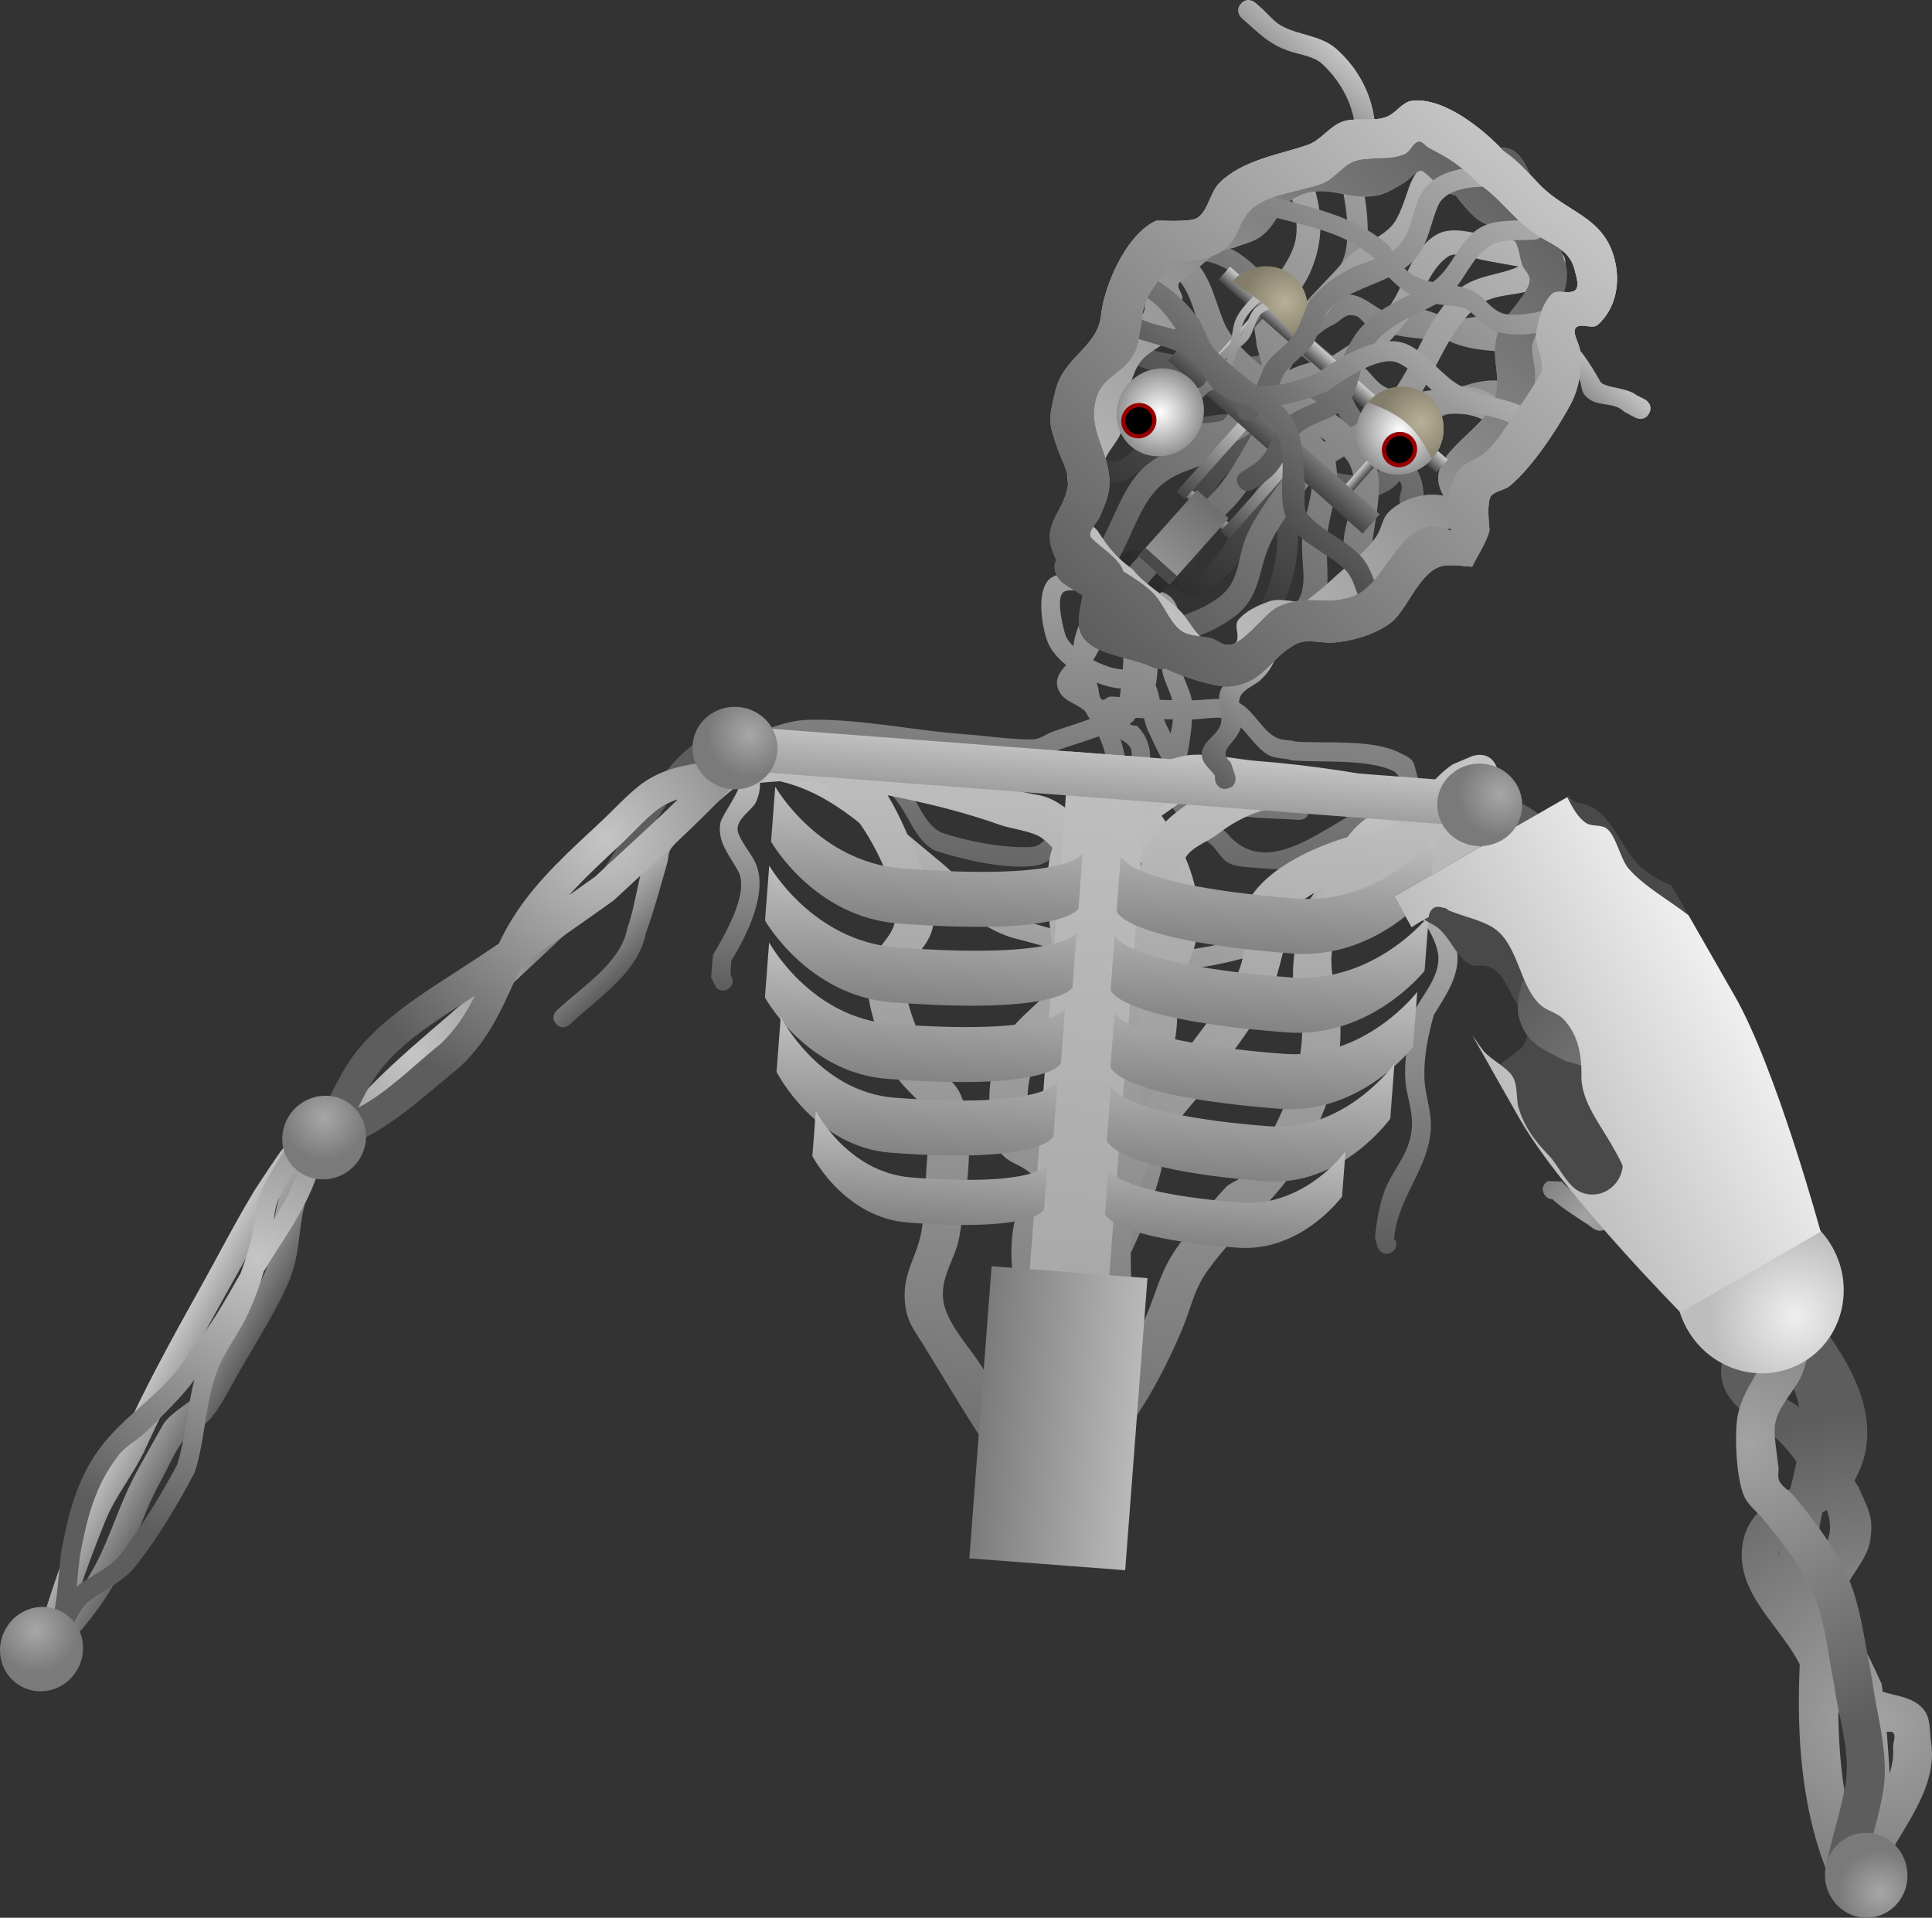 <svg version="1.1" xmlns="http://www.w3.org/2000/svg" xmlns:xlink="http://www.w3.org/1999/xlink" width="469.919" height="466.476" viewBox="0,0,469.919,466.476"><rect x="0" y="0" width="469.919" height="466.476" fill="#333333" stroke="none"/><defs><linearGradient x1="140.826" y1="161.982" x2="134.047" y2="250.866" gradientUnits="userSpaceOnUse" id="color-1"><stop offset="0" stop-color="#a3a3a3"/><stop offset="1" stop-color="#5d5d5d"/></linearGradient><linearGradient x1="137.056" y1="215.746" x2="128.716" y2="325.097" gradientUnits="userSpaceOnUse" id="color-2"><stop offset="0" stop-color="#c5c5c5"/><stop offset="1" stop-color="#5d5d5d"/></linearGradient><linearGradient x1="141.117" y1="210.34" x2="126.906" y2="396.659" gradientUnits="userSpaceOnUse" id="color-3"><stop offset="0" stop-color="#c5c5c5"/><stop offset="1" stop-color="#5d5d5d"/></linearGradient><linearGradient x1="142.212" y1="203.029" x2="125.626" y2="420.493" gradientUnits="userSpaceOnUse" id="color-4"><stop offset="0" stop-color="#c5c5c5"/><stop offset="1" stop-color="#5d5d5d"/></linearGradient><linearGradient x1="137.844" y1="209.499" x2="124.001" y2="390.988" gradientUnits="userSpaceOnUse" id="color-5"><stop offset="0" stop-color="#c0c0c0"/><stop offset="1" stop-color="#9f9f9f"/></linearGradient><linearGradient x1="94.448" y1="220.204" x2="92.098" y2="251.016" gradientUnits="userSpaceOnUse" id="color-6"><stop offset="0" stop-color="#c0c0c0"/><stop offset="1" stop-color="#838383"/></linearGradient><linearGradient x1="92.985" y1="239.389" x2="90.635" y2="270.201" gradientUnits="userSpaceOnUse" id="color-7"><stop offset="0" stop-color="#c0c0c0"/><stop offset="1" stop-color="#838383"/></linearGradient><linearGradient x1="91.566" y1="257.993" x2="89.216" y2="288.805" gradientUnits="userSpaceOnUse" id="color-8"><stop offset="0" stop-color="#c0c0c0"/><stop offset="1" stop-color="#838383"/></linearGradient><linearGradient x1="92.067" y1="275.926" x2="89.717" y2="306.738" gradientUnits="userSpaceOnUse" id="color-9"><stop offset="0" stop-color="#c0c0c0"/><stop offset="1" stop-color="#838383"/></linearGradient><linearGradient x1="95.025" y1="298.391" x2="93.097" y2="323.666" gradientUnits="userSpaceOnUse" id="color-10"><stop offset="0" stop-color="#c0c0c0"/><stop offset="1" stop-color="#838383"/></linearGradient><linearGradient x1="179.292" y1="226.675" x2="176.942" y2="257.488" gradientUnits="userSpaceOnUse" id="color-11"><stop offset="0" stop-color="#c0c0c0"/><stop offset="1" stop-color="#838383"/></linearGradient><linearGradient x1="177.829" y1="245.86" x2="175.478" y2="276.673" gradientUnits="userSpaceOnUse" id="color-12"><stop offset="0" stop-color="#c0c0c0"/><stop offset="1" stop-color="#838383"/></linearGradient><linearGradient x1="176.41" y1="264.464" x2="174.06" y2="295.276" gradientUnits="userSpaceOnUse" id="color-13"><stop offset="0" stop-color="#c0c0c0"/><stop offset="1" stop-color="#838383"/></linearGradient><linearGradient x1="173.195" y1="282.114" x2="170.845" y2="312.926" gradientUnits="userSpaceOnUse" id="color-14"><stop offset="0" stop-color="#c0c0c0"/><stop offset="1" stop-color="#838383"/></linearGradient><linearGradient x1="166.864" y1="303.87" x2="164.936" y2="329.145" gradientUnits="userSpaceOnUse" id="color-15"><stop offset="0" stop-color="#c0c0c0"/><stop offset="1" stop-color="#838383"/></linearGradient><linearGradient x1="137.844" y1="209.499" x2="137.029" y2="220.182" gradientUnits="userSpaceOnUse" id="color-16"><stop offset="0" stop-color="#c0c0c0"/><stop offset="1" stop-color="#9f9f9f"/></linearGradient><linearGradient x1="106.575" y1="369.501" x2="144.485" y2="372.393" gradientUnits="userSpaceOnUse" id="color-17"><stop offset="0" stop-color="#7b7b7b"/><stop offset="1" stop-color="#b9b9b9"/></linearGradient><radialGradient cx="324.193" cy="444.797" r="75.355" gradientUnits="userSpaceOnUse" id="color-18"><stop offset="0" stop-color="#a3a3a3"/><stop offset="1" stop-color="#5d5d5d"/></radialGradient><radialGradient cx="292.982" cy="377.032" r="73.621" gradientUnits="userSpaceOnUse" id="color-19"><stop offset="0" stop-color="#a3a3a3"/><stop offset="1" stop-color="#5d5d5d"/></radialGradient><radialGradient cx="325.368" cy="486.286" r="10.337" gradientUnits="userSpaceOnUse" id="color-20"><stop offset="0" stop-color="#a7a7a7"/><stop offset="1" stop-color="#7a7a7a"/></radialGradient><radialGradient cx="253.859" cy="322.09" r="26.862" gradientUnits="userSpaceOnUse" id="color-21"><stop offset="0" stop-color="#a3a3a3"/><stop offset="1" stop-color="#5d5d5d"/></radialGradient><radialGradient cx="269.385" cy="252.568" r="32.784" gradientUnits="userSpaceOnUse" id="color-22"><stop offset="0" stop-color="#a3a3a3"/><stop offset="1" stop-color="#5d5d5d"/></radialGradient><radialGradient cx="287.597" cy="323.648" r="74.221" gradientUnits="userSpaceOnUse" id="color-23"><stop offset="0" stop-color="#a3a3a3"/><stop offset="1" stop-color="#5d5d5d"/></radialGradient><radialGradient cx="301.556" cy="345.72" r="10.337" gradientUnits="userSpaceOnUse" id="color-24"><stop offset="0" stop-color="#a7a7a7"/><stop offset="1" stop-color="#7a7a7a"/></radialGradient><radialGradient cx="304.636" cy="346.114" r="20.896" gradientUnits="userSpaceOnUse" id="color-25"><stop offset="0" stop-color="#efefef"/><stop offset="1" stop-color="#bdbdbd"/></radialGradient><linearGradient x1="289.592" y1="267.459" x2="237.192" y2="297.206" gradientUnits="userSpaceOnUse" id="color-26"><stop offset="0" stop-color="#efefef"/><stop offset="1" stop-color="#bdbdbd"/></linearGradient><linearGradient x1="-94.694" y1="359.541" x2="-78.396" y2="368.625" gradientUnits="userSpaceOnUse" id="color-27"><stop offset="0" stop-color="#c5c5c5"/><stop offset="1" stop-color="#5d5d5d"/></linearGradient><radialGradient cx="-69.379" cy="332.058" r="71.737" gradientUnits="userSpaceOnUse" id="color-28"><stop offset="0" stop-color="#c5c5c5"/><stop offset="1" stop-color="#5d5d5d"/></radialGradient><radialGradient cx="-123.329" cy="422.517" r="10.337" gradientUnits="userSpaceOnUse" id="color-29"><stop offset="0" stop-color="#a7a7a7"/><stop offset="1" stop-color="#7a7a7a"/></radialGradient><radialGradient cx="-31.785" cy="282.462" r="70.127" gradientUnits="userSpaceOnUse" id="color-30"><stop offset="0" stop-color="#c5c5c5"/><stop offset="1" stop-color="#5d5d5d"/></radialGradient><linearGradient x1="21.008" y1="234.57" x2="34.846" y2="249.363" gradientUnits="userSpaceOnUse" id="color-31"><stop offset="0" stop-color="#c5c5c5"/><stop offset="1" stop-color="#5d5d5d"/></linearGradient><radialGradient cx="15.444" cy="229.987" r="69.676" gradientUnits="userSpaceOnUse" id="color-32"><stop offset="0" stop-color="#c5c5c5"/><stop offset="1" stop-color="#5d5d5d"/></radialGradient><radialGradient cx="-53.116" cy="297.846" r="10.337" gradientUnits="userSpaceOnUse" id="color-33"><stop offset="0" stop-color="#a7a7a7"/><stop offset="1" stop-color="#7a7a7a"/></radialGradient><linearGradient x1="49.942" y1="209.087" x2="45.521" y2="267.055" gradientUnits="userSpaceOnUse" id="color-34"><stop offset="0" stop-color="#c5c5c5"/><stop offset="1" stop-color="#5d5d5d"/></linearGradient><radialGradient cx="233.033" cy="219.173" r="10.337" gradientUnits="userSpaceOnUse" id="color-35"><stop offset="0" stop-color="#a7a7a7"/><stop offset="1" stop-color="#7a7a7a"/></radialGradient><radialGradient cx="50.387" cy="204.619" r="10.337" gradientUnits="userSpaceOnUse" id="color-36"><stop offset="0" stop-color="#a7a7a7"/><stop offset="1" stop-color="#7a7a7a"/></radialGradient><linearGradient x1="184.209" y1="180.889" x2="157.466" y2="211.065" gradientUnits="userSpaceOnUse" id="color-37"><stop offset="0" stop-color="#c5c5c5"/><stop offset="1" stop-color="#5d5d5d"/></linearGradient><linearGradient x1="193.713" y1="38.378" x2="178.032" y2="56.071" gradientUnits="userSpaceOnUse" id="color-38"><stop offset="0" stop-color="#c5c5c5"/><stop offset="1" stop-color="#5d5d5d"/></linearGradient><linearGradient x1="253.24" y1="109.797" x2="241.529" y2="123.011" gradientUnits="userSpaceOnUse" id="color-39"><stop offset="0" stop-color="#c5c5c5"/><stop offset="1" stop-color="#5d5d5d"/></linearGradient><linearGradient x1="219.257" y1="83.61" x2="136.013" y2="177.54" gradientUnits="userSpaceOnUse" id="color-40"><stop offset="0" stop-color="#a3a3a3"/><stop offset="1" stop-color="#1a1a1a"/></linearGradient><linearGradient x1="237.622" y1="64.577" x2="133.06" y2="182.56" gradientUnits="userSpaceOnUse" id="color-41"><stop offset="0" stop-color="#c5c5c5"/><stop offset="1" stop-color="#5d5d5d"/></linearGradient><linearGradient x1="227.925" y1="68.569" x2="136.933" y2="171.241" gradientUnits="userSpaceOnUse" id="color-42"><stop offset="0" stop-color="#b9b9b9"/><stop offset="1" stop-color="#5c5c5c"/></linearGradient><linearGradient x1="139.075" y1="174.476" x2="237.358" y2="63.577" gradientUnits="userSpaceOnUse" id="color-43"><stop offset="0" stop-color="#5d5d5d"/><stop offset="1" stop-color="#a1a1a1"/></linearGradient><linearGradient x1="139.075" y1="174.476" x2="237.358" y2="63.577" gradientUnits="userSpaceOnUse" id="color-44"><stop offset="0" stop-color="#c5c5c5"/><stop offset="1" stop-color="#5d5d5d"/></linearGradient><linearGradient x1="237.622" y1="64.577" x2="133.06" y2="182.56" gradientUnits="userSpaceOnUse" id="color-45"><stop offset="0" stop-color="#c5c5c5"/><stop offset="1" stop-color="#5d5d5d"/></linearGradient><linearGradient x1="168.628" y1="107.232" x2="170.431" y2="108.83" gradientUnits="userSpaceOnUse" id="color-46"><stop offset="0" stop-color="#cdcdcd"/><stop offset="1" stop-color="#444444"/></linearGradient><linearGradient x1="201.786" y1="136.618" x2="203.589" y2="138.216" gradientUnits="userSpaceOnUse" id="color-47"><stop offset="0" stop-color="#cdcdcd"/><stop offset="1" stop-color="#444444"/></linearGradient><linearGradient x1="193.75" y1="114.306" x2="190.945" y2="117.471" gradientUnits="userSpaceOnUse" id="color-48"><stop offset="0" stop-color="#cdcdcd"/><stop offset="1" stop-color="#444444"/></linearGradient><radialGradient cx="208.597" cy="130.72" r="10.422" gradientUnits="userSpaceOnUse" id="color-49"><stop offset="0" stop-color="#ffffff"/><stop offset="1" stop-color="#939393"/></radialGradient><radialGradient cx="213.716" cy="128.716" r="10.422" gradientUnits="userSpaceOnUse" id="color-50"><stop offset="0" stop-color="#b9b097"/><stop offset="1" stop-color="#827c69"/></radialGradient><linearGradient x1="162.409" y1="149.045" x2="160.886" y2="150.763" gradientUnits="userSpaceOnUse" id="color-51"><stop offset="0" stop-color="#a0a0a0"/><stop offset="1" stop-color="#696969"/></linearGradient><linearGradient x1="183.077" y1="136.877" x2="166.024" y2="156.118" gradientUnits="userSpaceOnUse" id="color-52"><stop offset="0" stop-color="#cdcdcd"/><stop offset="1" stop-color="#444444"/></linearGradient><linearGradient x1="172.33" y1="127.236" x2="155.278" y2="146.477" gradientUnits="userSpaceOnUse" id="color-53"><stop offset="0" stop-color="#cdcdcd"/><stop offset="1" stop-color="#444444"/></linearGradient><linearGradient x1="163.087" y1="148.565" x2="148.765" y2="164.726" gradientUnits="userSpaceOnUse" id="color-54"><stop offset="0" stop-color="#6e6e6e"/><stop offset="1" stop-color="#969696"/></linearGradient><linearGradient x1="187.972" y1="123.264" x2="176.92" y2="135.736" gradientUnits="userSpaceOnUse" id="color-55"><stop offset="0" stop-color="#cdcdcd"/><stop offset="1" stop-color="#444444"/></linearGradient><linearGradient x1="179.087" y1="98.245" x2="153.508" y2="127.107" gradientUnits="userSpaceOnUse" id="color-56"><stop offset="0" stop-color="#c5c5c5"/><stop offset="1" stop-color="#5d5d5d"/></linearGradient><linearGradient x1="178.258" y1="98.235" x2="153.576" y2="126.086" gradientUnits="userSpaceOnUse" id="color-57"><stop offset="0" stop-color="#c5c5c5"/><stop offset="1" stop-color="#5d5d5d"/></linearGradient><radialGradient cx="150.299" cy="126.272" r="10.422" gradientUnits="userSpaceOnUse" id="color-58"><stop offset="0" stop-color="#ffffff"/><stop offset="1" stop-color="#939393"/></radialGradient><radialGradient cx="180.659" cy="99.419" r="10.422" gradientUnits="userSpaceOnUse" id="color-59"><stop offset="0" stop-color="#b9b097"/><stop offset="1" stop-color="#827c69"/></radialGradient><linearGradient x1="231.633" y1="65.048" x2="164.912" y2="140.333" gradientUnits="userSpaceOnUse" id="color-60"><stop offset="0" stop-color="#afafaf"/><stop offset="1" stop-color="#515151"/></linearGradient><linearGradient x1="206.768" y1="95.463" x2="164.935" y2="142.666" gradientUnits="userSpaceOnUse" id="color-61"><stop offset="0" stop-color="#afafaf"/><stop offset="1" stop-color="#4b4b4b"/></linearGradient><linearGradient x1="237.622" y1="64.577" x2="133.06" y2="182.56" gradientUnits="userSpaceOnUse" id="color-62"><stop offset="0" stop-color="#c5c5c5"/><stop offset="1" stop-color="#5d5d5d"/></linearGradient></defs><g transform="translate(131.904,-25.974)"><g data-paper-data="{&quot;isPaintingLayer&quot;:true}" fill-rule="nonzero" stroke-linecap="butt" stroke-linejoin="miter" stroke-miterlimit="10" stroke-dasharray="" stroke-dashoffset="0" style="mix-blend-mode: normal"><g stroke="none"><path d="M144.66,169.141l1.239,0.094c5.618,0.429 8.098,1.067 9.25,7.116c-0.277,3.959 -0.394,8.361 0.268,12.227c0.428,2.498 2.181,5.147 2.53,7.668c0.004,0.026 0.007,0.053 0.011,0.079c0.003,-0 0.006,-0 0.009,-0c3.262,-0.023 7.703,-0.929 10.873,0.318c3.995,1.572 6.101,7.115 9.914,8.854c1.379,0.629 3.026,0.383 4.464,0.861c7.446,0.509 18.592,-0.632 25.237,2.675c1.152,0.574 2.452,1.084 3.24,2.102c0.767,0.99 1.305,6.362 2.992,7.127c2.98,1.351 8.39,-0.763 11.605,-0.538c0,0 2.322,0.177 2.145,2.499c-0.14,1.834 -1.617,2.109 -2.233,2.144c-0.612,1.072 -1.987,1.104 -1.987,1.104c-5.935,0.139 -12.208,0.29 -18.031,1.576c-8.408,1.857 -14.231,10.007 -22.368,12.053c-2.766,0.695 -7.869,0.143 -10.7,-0.073c-2.04,-0.156 -4.868,-0.211 -6.601,-1.403c-1.416,-0.973 -2.284,-2.566 -3.426,-3.849c-3.88,-3.294 -9.36,-7.11 -11.319,-12.035c-1.024,-2.574 -0.955,-5.311 -0.503,-8.102c-1.477,-2.617 -2.74,-5.341 -3.825,-7.653c-0.532,-1.134 -0.845,-2.243 -1.076,-3.291c-0.65,-0.037 -1.301,-0.078 -1.954,-0.122c-0.135,0.1 -0.272,0.198 -0.41,0.295c-0.043,0.114 -0.088,0.226 -0.135,0.338c-0.162,0.39 -1.079,0.582 -0.851,0.938c0.337,0.527 1.365,0.09 1.797,0.542c3.411,3.579 3.519,7.69 2.399,12.29c-1.17,4.804 -3.942,6.058 -5.908,10.086c-2.446,5.013 -2.473,10.256 -2.889,15.704c-0.157,2.064 -0.315,4.129 -0.472,6.193l-0.142,1.858c0,0 -0.177,2.322 -2.499,2.145c-2.322,-0.177 -2.145,-2.499 -2.145,-2.499c0.157,-2.064 0.457,-5.987 0.614,-8.051c0.377,-4.94 0.549,-9.679 2.077,-14.279c-2.372,1.686 -5.258,2.943 -7.448,4.44c-3.456,2.363 -4.278,5.513 -9.005,6.054c-7.05,0.807 -17.266,-1.581 -23.921,-3.764c-6.181,-3.25 -6.899,-12.416 -13.177,-15.338c-1.365,-0.635 -3.041,0.083 -4.512,-0.242c-3.461,-0.763 -4.886,-3.296 -8.104,-4.424c-6.164,-2.162 -13.932,-1.599 -20.39,-2.092c0,0 -0.439,-0.033 -0.92,-0.262c-0.021,0.007 -0.042,0.013 -0.063,0.02c0,0 -2.222,0.698 -2.92,-1.524c-0.698,-2.222 1.524,-2.92 1.524,-2.92c5.694,-1.785 11.785,-4.891 17.839,-5.024c12.636,-0.278 25.505,2.634 37.96,3.507c5.437,0.415 11.042,1.287 16.491,1.269c1.794,-0.006 3.338,-1.317 5.029,-1.916c2.853,-1.012 5.932,-1.932 8.945,-3.045c-0.392,-0.665 -0.792,-1.316 -1.19,-1.949c-1.855,-1.738 -4.892,-2.308 -6.141,-4.522c-1.561,-2.766 -0.117,-4.846 1.553,-6.671c-2.066,-1.676 -3.718,-3.605 -4.495,-5.629c-1.353,-3.525 -2.708,-11.64 0.114,-14.936c1.358,-1.586 4.527,-1.889 6.443,-2.226l1.188,0.021c0,0 2.322,0.177 2.145,2.499c-0.177,2.322 -2.499,2.145 -2.499,2.145l-0.051,-0.074c-1.257,0.206 -2.964,-0.268 -3.749,0.734c-1.457,1.86 0.152,8.276 0.702,10.025c0.306,0.974 1.01,1.951 1.958,2.879c0.336,-2.435 1.002,-4.621 1.94,-6.173c1.67,-0.956 2.952,-1.622 4.18,-2.126c0.433,-0.877 0.874,-1.747 1.336,-2.595c-0.296,-0.248 -0.605,-0.517 -0.929,-0.813l-0.694,-3.27c0,0 -0.391,-2.296 1.905,-2.687c2.296,-0.391 2.687,1.905 2.687,1.905l0.024,0.26c1.549,-1.914 3.384,-3.487 5.706,-4.46l1.286,-0.525c0,0 2.156,-0.88 3.037,1.276c0.88,2.156 -1.276,3.037 -1.276,3.037l-1.286,0.525c-1.218,0.479 -2.101,1.019 -2.774,1.628c0.217,-0.019 0.36,-0.008 0.36,-0.008zM157.031,208.834c-0.139,0.745 -0.359,1.557 -0.581,2.402c1.075,1.697 2.262,3.252 3.581,4.456c6.173,5.634 16.466,4.464 24.295,5.061c0,0 2.322,0.177 2.145,2.499c-0.177,2.322 -2.499,2.145 -2.499,2.145c-9.294,-0.709 -19.817,0.301 -27.159,-6.338c-0.137,-0.124 -0.272,-0.251 -0.407,-0.381c2.002,3.918 6.818,7.094 9.974,9.798c11.114,13.55 27.075,-5.325 38.676,-7.948c1.668,-0.377 3.372,-0.665 5.095,-0.887c-1.11,-2.444 -1.213,-5.391 -3.64,-6.374c-6.811,-2.759 -16.83,-1.732 -24.212,-2.342c-1.73,-0.575 -3.7,-0.358 -5.35,-1.133c-3.766,-1.77 -6.178,-7.465 -9.914,-8.854c-2.377,-0.884 -6.619,0.02 -9.004,0.045c-0.165,2.761 -0.6,5.71 -0.999,7.851zM150.815,189.301c-0.682,-4.017 -0.664,-8.645 -0.32,-12.734c-0.43,-3.333 -1.931,-2.457 -4.951,-2.687l-0.015,-0.001c0.812,0.982 1.559,2.256 2.365,4.195c1.608,3.377 2.334,9.542 1.289,14.644c0.504,1.096 0.787,2.283 1.017,3.488c1.004,0.038 2.007,0.067 3.012,0.087c-0.544,-2.302 -2.009,-4.704 -2.398,-6.992zM151.216,200.905c0.127,0.376 0.273,0.744 0.444,1.099c0.367,0.763 0.753,1.584 1.161,2.438c0.246,-1.17 0.452,-2.335 0.569,-3.485c-0.725,-0.013 -1.45,-0.031 -2.175,-0.053zM135.053,184.692c-0.315,0.636 -0.68,1.247 -1.079,1.837c2.426,1.267 4.971,2.122 6.697,2.24c0.165,0.013 0.342,0.025 0.528,0.037c0.247,-3.678 0.158,-7.394 -0.675,-10.632c-0.351,0.065 -0.683,0.129 -1.004,0.198c-1.453,2.134 -3.261,3.883 -4.468,6.32zM76.977,212.169c2.118,1.351 4.949,0.048 7.129,1.06c6.508,3.021 7.327,12.803 13.138,15.322c6.137,2.08 15.076,3.79 21.624,3.447c3.166,-0.166 4.425,-3.546 6.803,-5.199c2.604,-1.809 7.402,-3.467 9.34,-6.208c3.589,-5.077 2.639,-10.528 0.388,-15.508c-3.305,1.205 -6.679,2.175 -9.591,3.217c-2.151,0.77 -4.213,2.1 -6.496,2.188c-5.537,0.213 -11.422,-0.86 -16.951,-1.282c-12.332,-1.004 -24.989,-3.559 -37.5,-3.494c-2.006,0.01 -4.056,0.434 -6.102,1.047c6.389,0.554 12.302,1.634 18.219,5.41zM142.664,213.981c0.409,-1.869 1.067,-3.873 0.545,-5.713c-0.33,-1.163 -1.518,-1.807 -2.617,-2.513c1.228,3.505 1.791,7.141 1.128,10.74c0.404,-0.736 0.734,-1.553 0.944,-2.514zM140.317,193.414c-1.615,-0.133 -3.523,-0.628 -5.48,-1.398c0.113,0.387 0.223,0.761 0.325,1.117c0.287,0.998 0.12,2.327 0.934,2.972c0.543,0.431 1.276,-0.64 1.968,-0.671c0.793,-0.036 1.585,0.02 2.377,0.1c0.101,-0.682 0.199,-1.378 0.291,-2.085c-0.134,-0.013 -0.273,-0.025 -0.415,-0.035z" fill="url(#color-1)" stroke-width="0.5"/><path d="M44.354,212.257c0.177,-2.322 2.499,-2.145 2.499,-2.145c1.651,0.126 3.922,0.299 5.574,0.425c17.901,1.555 31.167,14.215 44.308,24.999c6.476,5.314 10.454,11.799 19.156,14.139c12.44,3.061 27.173,9.141 40.372,7.431c8.113,-1.051 15.747,-2.942 23.382,-6.056c11.085,-5.484 11.687,-21.905 23.248,-27.488c3.635,-1.756 7.798,-0.565 11.56,-0.656c3.259,-0.079 6.317,-0.766 9.614,-0.524c0,0 2.322,0.177 2.145,2.499c-0.049,0.647 -0.265,1.099 -0.55,1.416c0.411,-0.004 0.817,0.008 1.218,0.036c0,0 2.322,0.177 2.145,2.499c-0.177,2.322 -2.499,2.145 -2.499,2.145c-1.804,-0.152 -2.443,-0.391 -4.185,0.159c-1.125,0.355 -2.263,0.73 -3.283,1.323c-10.227,5.937 2.186,17.447 3.391,24.612c1.002,5.957 -2.716,11.041 -5.63,15.815c-1.328,4.867 -2.409,9.943 -2.277,15.033c0.135,5.193 2.28,9.009 1.375,14.605c-1.476,9.125 -8.069,15.514 -8.739,24.929l0.359,0.229c0,0 0.88,2.156 -1.276,3.037c-2.156,0.88 -3.037,-1.276 -3.037,-1.276l-0.691,-2.343c0.273,-3.391 1.043,-7.758 2.144,-10.962c1.738,-5.058 5.764,-8.839 6.661,-14.471c0.832,-5.226 -1.249,-8.661 -1.454,-13.641c-0.236,-5.734 1.092,-11.527 2.656,-16.981c2.299,-3.897 6.151,-8.4 5.307,-13.25c-0.984,-5.655 -6.182,-10.407 -7.474,-16.056c-1.715,-7.496 4.013,-12.845 10.461,-14.713c-2.089,0.134 -4.128,0.489 -6.275,0.538c-2.981,0.068 -6.787,-1.117 -9.685,0.215c-1.499,0.689 -2.219,2.444 -3.398,3.599c-7.691,7.533 -9.9,18.855 -19.906,23.915c-8.075,3.298 -16.293,5.461 -24.913,6.456c-13.882,1.602 -28.854,-4.345 -41.952,-7.568c-9.433,-2.731 -13.888,-9.278 -20.973,-15.083c-2.029,-1.663 -4.647,-2.538 -6.596,-4.294c-10.185,-9.176 -20.483,-18.717 -35.063,-19.621c-1.651,-0.126 -3.303,-0.252 -4.954,-0.378l-0.619,-0.047c0,0 -2.322,-0.177 -2.145,-2.499z" fill="url(#color-2)" stroke-width="0.5"/><path d="M148.002,241.448c-0.555,-2.378 -1.747,-4.553 -2.927,-6.658c-1.536,-2.741 -3.298,-5.007 -5.065,-7.297c-0.75,0.192 -1.51,0.395 -2.264,0.617c-0.009,0.181 -0.017,0.314 -0.022,0.385c-0.444,6 -1.117,11.678 0.704,17.545c0.972,3.132 3.308,5.684 4.144,8.86c0.675,2.564 1.089,5.254 1.117,7.933c3.774,-6.294 6.345,-12.679 4.312,-21.385zM131.106,213.836c0.316,-4.139 4.24,-3.839 4.24,-3.839c1.913,0.31 4.17,-0.255 5.739,0.93c0.455,0.344 0.872,0.728 1.258,1.143c0.708,-0.293 1.442,-0.594 2.203,-0.932c0,0 3.651,-1.583 5.124,2.252c0.211,0.55 0.317,1.054 0.343,1.514c0.508,-0.364 1.016,-0.73 1.523,-1.095l-0.253,-0.295c0,0 2.037,-3.568 5.407,-1.449c3.369,2.119 1.332,5.686 1.332,5.686l-2.075,2.896c-1.76,1.268 -3.532,2.518 -5.32,3.742c7.05,9.884 12.155,23.381 6.708,35.409c-3.599,7.947 -9.857,14.593 -13.566,22.509c3.273,4.146 6.465,8.384 7.76,13.47c1.007,3.957 -0.652,10.747 -0.983,14.862c-1.889,7.067 -4.738,15.018 -8.425,22.115c0.266,1.015 0.529,2.021 0.788,3.015c1.017,3.906 2.468,8.075 1.625,12.043c-1.63,7.674 -8.338,11.564 -10.135,18.585c-1.48,5.784 0.689,13.134 -1.56,18.726c-0.676,1.682 -2.187,2.841 -3.28,4.261l0.848,-0.768c0,0 -0.075,0.99 -0.612,1.966c0.337,0.714 0.476,1.645 0.191,2.848c-0.957,4.033 -4.776,3.057 -4.776,3.057c-1.922,-0.559 -4.123,-0.492 -5.766,-1.677c-8.2,-5.912 -8.152,-20.435 -6.166,-29.656c1.381,-6.411 4.51,-10.991 6.959,-16.846c0.703,-1.68 0.59,-3.802 1.729,-5.194c1.345,-1.645 3.492,-2.347 5.315,-3.421c1.013,-9.721 1.066,-19.494 2.093,-29.157c-0.409,-5.87 -0.016,-11.687 0.443,-17.708c0.335,-4.222 1.027,-8.632 2.28,-12.809c-0.73,-1.035 -1.396,-2.079 -1.96,-3.142c-4.757,-8.966 -6.239,-19.537 -7.051,-29.667c-0.536,-6.696 -0.691,-14.867 3.896,-20.402c1.583,-1.91 3.648,-3.263 5.914,-4.305c0.249,-1.561 0.653,-3.068 1.369,-4.302c-1.02,-0.224 -3.409,-1.1 -3.16,-4.364zM137.137,297.468c-1.146,4.249 -1.883,8.548 -2.394,12.877c0.163,1.918 0.432,3.844 0.844,5.787c0.285,1.345 0.591,2.708 0.911,4.079c1.525,-3.764 2.802,-7.568 3.788,-11.175c0.225,-3.161 1.837,-8.703 1.037,-11.625c-0.59,-2.153 -1.631,-4.18 -2.905,-6.134c-0.433,2.106 -0.813,4.22 -1.281,6.192zM131.936,345.699c-0.405,2.805 -0.943,5.627 -1.479,8.459c2.699,-3.636 5.035,-7.408 4.209,-11.715c-0.085,-0.444 -0.176,-0.888 -0.272,-1.332c-0.461,0.635 -0.93,1.251 -1.408,1.849c-0.256,0.321 -0.525,0.63 -0.804,0.93c-0.077,0.604 -0.159,1.207 -0.246,1.809zM129.906,256.792c0.921,5.322 1.556,9.346 3.678,13.943c1.036,-1.79 2.029,-3.619 2.141,-5.646c0.369,-6.655 -2.923,-10.397 -4.748,-16.304c-1.614,-5.226 -1.745,-10.293 -1.474,-15.508c-3.692,6.202 -0.635,17.519 0.403,23.516zM118.48,366.568c-1.266,5.965 -2.086,15.17 2.046,19.478l0.621,-2.3c0.303,-0.314 0.572,-0.647 0.809,-0.999c-2.206,-8.42 -1.378,-16.691 -0.021,-25.016c-1.412,2.771 -2.757,5.545 -3.455,8.837z" fill="url(#color-3)" stroke-width="0.5"/><path d="M232.887,217.496c4.548,1.008 3.54,5.556 3.54,5.556c-0.744,2.733 -0.519,5.944 -2.232,8.2c-2.39,3.147 -9.851,5.517 -13.505,7.139c-8.516,3.779 -20.468,5.284 -26.329,13.147c-5.221,7.004 -0.45,16.745 -0.234,24.162c0.316,10.834 -3.509,20.105 -8.175,29.602c-5.923,11.973 -16.508,18.973 -24.12,29.715c-3.494,4.93 -3.985,9.064 -6.235,14.397c-3.432,8.134 -8.252,17.65 -14.303,25.486c-1.414,3.702 -3.338,7.054 -5.495,10.899c-0.493,0.879 -2.94,5.69 -4.893,9.353c0.487,1.203 0.802,2.446 0.866,3.75c-7.239,-0.877 -13.243,-4.661 -19.907,-5.583c-0.404,-1.074 -0.743,-2.303 -1.02,-3.775c-0.334,-1.774 0.758,-3.617 0.456,-5.398c-0.581,-3.431 -3.213,-6.185 -5.086,-9.118c-4.566,-7.151 -8.876,-14.351 -13.328,-21.608c-2.337,-3.809 -4.236,-5.813 -4.678,-10.642c-0.676,-7.389 3.111,-11.154 4.103,-17.849c0.828,-5.589 0.838,-11.55 1.289,-17.194c0.173,-2.164 1.296,-8.84 -0.213,-11.443c-1.759,-3.033 -4.953,-5.033 -6.854,-7.979c-3.559,-7.169 -8.489,-17.814 -7.202,-26c0.905,-5.758 6.296,-8.067 6.598,-13.222c0.435,-7.453 -5.512,-18.832 -10.015,-24.615c-0.68,-0.874 -5.117,-6.736 -7.465,-7.592c-4.615,-1.682 -12.803,-0.742 -17.583,-0.301c0,0 -4.64,0.414 -5.054,-4.226c-0.414,-4.64 4.226,-5.054 4.226,-5.054c0.672,-0.058 1.394,-0.122 2.154,-0.186c0.805,-0.362 1.483,-0.444 1.483,-0.444c7.375,-0.866 13.683,0.246 20.882,1.525c13.946,2.477 26.839,4.986 40.231,9.759c5.44,1.939 6.741,0.501 12.085,4.25c2.237,1.569 4.09,3.447 5.611,5.538c5.988,-8.228 12.725,-15.516 23.443,-17.878c4.927,-1.086 12.84,0.823 17.925,1.211c13.607,1.038 27.936,3.283 41.67,6.357c1.705,-2.006 3.542,-3.942 5.919,-5.531l4.601,-1.959c0,0 4.313,-1.76 6.073,2.552c0.946,2.317 0.139,3.897 -0.811,4.864c0.473,-0.033 0.999,0.005 1.584,0.135zM91.938,236.218c1.927,4.329 3.661,9.117 3.257,13.838c-0.56,6.532 -5.819,8.031 -6.675,13.796c-0.868,5.844 3.534,14.765 6.118,19.865c1.868,2.984 5.284,4.877 6.876,8.018c4.365,8.614 1.475,25.371 -0.027,34.815c-0.858,5.396 -4.502,9.538 -4.021,15.168c0.531,6.227 7.142,12.499 10.083,17.733c1.368,2.433 3.132,4.963 4.924,7.565c1.137,-5.675 3.187,-11.487 5.365,-16.763c-0.282,-0.452 -0.536,-0.893 -0.752,-1.321c-3.093,-10.707 -5.468,-25.029 1.808,-34.937c0.095,-0.741 0.202,-1.484 0.319,-2.224c-0.43,-0.386 -0.853,-0.738 -1.261,-1.045c-1.976,-1.487 -4.674,-2.116 -6.217,-4.049c-2.319,-2.904 -2.955,-9.774 -3.008,-13.285c-0.052,-3.433 0.78,-9.115 2.13,-12.115c3.975,-8.834 13.767,-12.528 17.418,-21.663c0.426,-1.065 0.659,-2.326 0.781,-3.681c-0.131,-0.326 -0.248,-0.657 -0.341,-0.997c-1.459,-5.326 -1.59,-10.511 -0.686,-15.59c-1.196,-3.753 -3.309,-7.206 -6.641,-9.607c-2.187,-1.575 -7.612,-2.25 -9.784,-3.024c-9.28,-3.307 -18.281,-5.458 -27.607,-7.293c3.294,5.347 5.595,11.522 7.943,16.798zM146.982,345.867c2.461,-5.883 3.446,-10.87 7.321,-16.337c3.247,-4.582 8.146,-10.7 11.869,-14.68c1.126,-1.204 2.882,-1.637 4.142,-2.699c3.332,-2.807 5.421,-7.15 7.276,-10.958c4.033,-8.21 7.374,-15.914 7.223,-25.284c-0.05,-3.101 -1.74,-5.99 -2.049,-9.077c-0.635,-6.352 0.388,-15.432 4.067,-20.782c1.262,-1.835 2.744,-3.391 4.384,-4.737c-3.966,1.905 -7.738,4.393 -10.729,7.412c-1.495,1.509 0.254,4.241 0.267,6.365c0.003,0.556 -2.56,10.213 -2.946,11.062c-3.671,8.081 -10.267,16.041 -15.398,23.275c-8.16,9.332 -16.296,18.5 -18.4,30.946c-1.779,10.524 -0.357,21.205 -0.02,31.862c1.11,-2.139 2.121,-4.285 2.993,-6.369zM175.513,223.053c-4.019,1.101 -7.821,3.174 -11.109,5.734c-2.579,2.009 -6.182,3 -7.938,5.758c-8.879,13.947 0.786,31.414 -2.943,45.942c-1.336,5.205 -4.565,8.301 -8.279,10.86c0.343,1.432 0.586,2.872 0.623,4.307c2.805,-4.101 5.686,-7.966 9.229,-11.997c4.646,-6.563 10.857,-13.858 14.155,-21.189c3.302,-7.339 -1.264,-12.54 3.871,-19.447c4.769,-6.415 14.487,-10.867 21.909,-13.196c2.924,-0.917 6.2,-0.642 8.998,-1.894c1.206,-0.54 2.284,-1.171 3.268,-1.871c-9.588,-2.175 -19.131,-4.121 -28.907,-5.202c-0.96,1.638 -2.876,2.195 -2.876,2.195zM144.536,278.034c1.547,-6.772 -1.097,-14.376 -1.249,-21.176c-0.19,-8.47 0.752,-20.347 5.533,-27.635c2.705,-4.123 7.618,-7.681 12.765,-10.414c-1.475,-0.086 -2.838,-0.046 -3.959,0.217c-8.844,2.074 -13.804,8.801 -18.703,15.632c-0.671,1.565 -1.13,3.041 -1.422,4.459c0.49,2.063 0.818,4.165 1.016,6.254c-0.136,1.855 -0.13,3.978 -0.149,6.162c0.554,2.189 1.2,4.468 1.754,6.968c1.701,7.685 1.041,15.557 2.533,23.325c0.87,-1.04 1.532,-2.272 1.88,-3.792zM121.355,301.171c2.307,-4.585 5.789,-8.688 9.831,-11.851c1.122,-0.878 2.417,-1.613 3.753,-2.321c-0.685,-2.025 -1.394,-4.004 -1.762,-5.796c-0.655,-3.188 -0.827,-6.471 -0.984,-9.743c-1.143,1.576 -2.371,3.094 -3.622,4.561c-1.097,1.286 -2.942,1.699 -4.234,2.79c-4.42,3.735 -6.373,8.833 -6.295,14.518c0.035,2.548 -0.779,5.76 1.007,7.577c0.571,0.581 1.318,0.918 2.091,1.223c0.073,-0.324 0.145,-0.643 0.215,-0.959zM124.657,378.312c4.022,-2.434 6.331,-6.084 8.914,-9.868c0.167,-0.664 0.31,-1.338 0.425,-2.027c1.503,-8.968 0.545,-18.59 -0.014,-28.164c-0.785,0.809 -1.74,1.521 -2.276,2.497c-0.984,1.789 -1.371,3.846 -2.056,5.769c-0.477,1.019 -0.973,2.092 -1.474,3.206c3.537,5.587 7.339,10.575 4.57,18.304c-1.292,3.607 -5.383,5.461 -7.89,8.358c-0.573,0.662 -0.916,1.518 -1.127,2.443zM130.147,304.254c-0.076,0.349 -0.155,0.707 -0.235,1.073c3.026,-2.112 5.605,-4.512 6.502,-8.281c-2.554,1.882 -4.807,4.101 -6.266,7.208zM132.892,313.662c0.68,1.053 1.281,2.1 1.773,3.103c0.33,-1.758 0.757,-3.494 1.3,-5.203c-1.01,0.69 -2.043,1.376 -3.074,2.1zM123.887,363.117c-0.24,0.924 -0.455,1.859 -0.669,2.795c0.735,-0.836 1.154,-1.993 0.994,-4.006c-0.111,0.401 -0.219,0.804 -0.325,1.211zM226.448,219.761c-0.127,0.075 -0.252,0.151 -0.375,0.229c0.492,0.128 0.983,0.258 1.473,0.388c0.146,-0.368 0.376,-0.846 0.721,-1.312zM218.694,228.282c-0.317,0.42 -0.644,0.839 -0.988,1.252c0.966,-0.399 1.855,-0.714 2.67,-0.993c-0.56,-0.088 -1.12,-0.173 -1.681,-0.258z" fill="url(#color-4)" stroke-width="0.5"/><path d="M114.325,390.25l13.843,-181.489l19.353,1.476l-13.843,181.489z" fill="url(#color-5)" stroke-width="0"/><g stroke-width="0"><path d="M55.64,230.693l1.02,-13.371c0,0 10.378,18.334 30.935,19.902c41.212,3.143 43.844,-3.673 43.844,-3.673l-1.02,13.371c0,0 -2.632,6.816 -43.844,3.673c-20.558,-1.568 -30.935,-19.902 -30.935,-19.902z" fill="url(#color-6)"/><path d="M54.176,249.878l1.02,-13.371c0,0 10.378,18.334 30.935,19.902c41.212,3.143 43.844,-3.673 43.844,-3.673l-1.02,13.371c0,0 -2.632,6.816 -43.844,3.673c-20.558,-1.568 -30.935,-19.902 -30.935,-19.902z" fill="url(#color-7)"/><path d="M54.151,268.588l1.02,-13.371c0,0 9.946,18.301 29.746,19.811c39.692,3.027 42.246,-3.795 42.246,-3.795l-1.02,13.371c0,0 -2.554,6.822 -42.246,3.795c-19.799,-1.51 -29.746,-19.811 -29.746,-19.811z" fill="url(#color-8)"/><path d="M56.974,286.698l1.02,-13.371c0,0 9.226,18.246 27.763,19.66c37.16,2.834 39.585,-3.998 39.585,-3.998l-1.02,13.371c0,0 -2.425,6.832 -39.585,3.998c-18.536,-1.414 -27.763,-19.66 -27.763,-19.66z" fill="url(#color-9)"/><path d="M65.689,307.185l0.837,-10.968c0,0 7.739,14.98 23.243,16.163c31.081,2.371 33.101,-3.231 33.101,-3.231l-0.837,10.968c0,0 -2.02,5.602 -33.101,3.231c-15.504,-1.183 -23.243,-16.163 -23.243,-16.163z" fill="url(#color-10)"/></g><g data-paper-data="{&quot;index&quot;:null}" stroke-width="0"><path d="M182.465,257.909c-41.212,-3.143 -42.779,-10.28 -42.779,-10.28l1.02,-13.371c0,0 1.567,7.136 42.779,10.28c20.558,1.568 33.596,-14.98 33.596,-14.98l-1.02,13.371c0,0 -13.038,16.548 -33.596,14.98z" fill="url(#color-11)"/><path d="M181.001,277.094c-41.212,-3.143 -42.779,-10.28 -42.779,-10.28l1.02,-13.371c0,0 1.567,7.136 42.779,10.28c20.558,1.568 33.596,-14.98 33.596,-14.98l-1.02,13.371c0,0 -13.038,16.548 -33.596,14.98z" fill="url(#color-12)"/><path d="M179.379,295.682c-39.692,-3.027 -41.182,-10.158 -41.182,-10.158l1.02,-13.371c0,0 1.49,7.131 41.182,10.158c19.8,1.51 32.406,-15.071 32.406,-15.071l-1.02,13.371c0,0 -12.607,16.581 -32.406,15.071z" fill="url(#color-13)"/><path d="M175.825,313.306c-37.16,-2.834 -38.52,-9.955 -38.52,-9.955l1.02,-13.371c0,0 1.361,7.121 38.52,9.955c18.536,1.414 30.423,-15.222 30.423,-15.222l-1.02,13.371c0,0 -11.887,16.636 -30.423,15.222z" fill="url(#color-14)"/><path d="M169.101,329.463c-31.081,-2.371 -32.228,-8.214 -32.228,-8.214l0.837,-10.968c0,0 1.147,5.843 32.228,8.214c15.504,1.183 25.425,-12.451 25.425,-12.451l-0.837,10.968c0,0 -9.921,13.633 -25.425,12.451z" fill="url(#color-15)"/></g><path d="M44.367,213.114l0.815,-10.683l185.325,14.135l-0.815,10.683z" fill="url(#color-16)" stroke-width="0"/><path d="M103.865,405.025l5.419,-71.049l37.91,2.891l-5.419,71.049z" fill="url(#color-17)" stroke-width="0"/></g><g stroke="none"><path d="M328.555,451.002c-0.087,-1.129 0.689,-2.401 0.145,-3.394c-0.283,-0.516 -1.025,-0.387 -1.689,-0.386c0.274,3.365 0.494,6.73 0.708,10.096c0.66,-2.102 0.998,-4.211 0.836,-6.315zM316.111,443.076c-0.306,-0.194 -0.603,-0.39 -0.89,-0.59c0.139,10.36 1.07,20.607 4.158,30.444c0.037,-0.062 0.073,-0.125 0.11,-0.188c-0.856,-9.61 -1.216,-19.257 -2.08,-28.876c-0.411,-0.239 -0.842,-0.501 -1.298,-0.79zM305.091,429.442c-5.078,-8.972 -14.985,-16.636 -13.133,-28.001c1.161,-7.127 6.544,-10.096 11.61,-13.383c0.529,-2.184 1.049,-4.369 1.473,-6.573c-1.656,-2.293 -3.474,-4.443 -5.626,-6.255c-7.066,-5.951 -15.74,-9.647 -11.648,-21.123c1.741,-4.882 6.485,-8.335 8.667,-13.098l0.853,-1.284c0,0 2.849,-3.685 6.534,-0.836c0.973,0.752 1.49,1.562 1.725,2.348c9.903,11.946 22.598,28.623 13.753,44.618c-0.052,0.094 -0.104,0.187 -0.155,0.278c0.327,0.504 0.655,1.006 0.986,1.504c2.176,5.183 3.749,6.948 2.892,12.81c-0.809,5.534 -5.747,9.162 -6.912,14.352c-0.298,1.325 -0.504,2.722 -0.646,4.161c1.545,1.877 3.21,3.701 4.662,5.733c2.13,2.98 4.144,7.703 5.645,10.885c0.088,0.638 0.172,1.275 0.253,1.913c3.495,1.062 7.868,1.346 10.21,4.633c1.519,2.132 1.167,5.108 1.564,7.695c1.387,9.035 -4.097,17.011 -8.768,24.891c0.172,1.696 0.363,3.391 0.581,5.085l0.047,0.37c0,0 0.591,4.621 -4.029,5.212c-1.246,0.159 -2.199,-0.06 -2.926,-0.466c-0.144,0.158 -0.385,0.403 -0.708,0.66c-0.422,0.539 -1.036,1.037 -1.914,1.435c-4.242,1.924 -6.166,-2.319 -6.166,-2.319c-7.555,-16.697 -8.913,-35.586 -8.07,-53.86c-0.247,-0.454 -0.497,-0.916 -0.751,-1.386zM296.261,360.082c0.408,3.858 6.766,5.982 9.208,8.067c0.076,0.065 0.152,0.13 0.227,0.196c-0.975,-5.517 -4.004,-10.223 -6.827,-15.042c-1.617,2.304 -2.835,4.634 -2.609,6.779zM310.08,405.61c2.243,-3.867 4.339,-6.911 2.333,-12.374c-0.336,0.208 -0.691,0.424 -1.068,0.656c-0.834,3.845 -1.422,7.725 -1.264,11.718zM300.863,402.841c-0.129,0.631 -0.16,1.323 -0.071,2.088c0.005,-0.7 0.029,-1.396 0.071,-2.088z" fill="url(#color-18)" stroke-width="0.5"/><path d="M320.18,489.69c-4.339,1.694 -6.033,-2.645 -6.033,-2.645l-1.927,-6.782c1.234,-7.015 3.72,-13.753 4.821,-20.793c1.172,-7.492 -1.884,-16.279 -2.832,-23.735c-1.606,-7.764 -2.214,-16.614 -5.804,-23.837c-2.78,-5.592 -7.432,-11.491 -11.377,-16.332c-1.496,-1.836 -3.564,-3.286 -4.595,-5.418c-2.047,-4.234 -2.498,-15.174 -1.724,-19.575c1.525,-8.674 8.419,-12.489 7.139,-21.591c0,0 -0.591,-4.621 4.029,-5.212c4.621,-0.591 5.212,4.029 5.212,4.029c0.587,4.958 1.384,7.079 -0.558,12.155c-1.597,4.174 -5.866,7.758 -6.683,12.426c-0.439,2.512 0.572,8.002 0.825,10.428c0.12,1.148 -0.302,2.43 0.228,3.455c0.718,1.388 2.268,2.158 3.288,3.342c4.445,5.156 9.568,12.073 12.573,18.174c3.994,8.11 4.835,17.712 6.636,26.418c1.103,8.579 4.066,17.977 2.86,26.631c-0.993,7.125 -3.659,13.945 -4.858,21.021l1.426,1.806c0,0 1.694,4.339 -2.645,6.033z" fill="url(#color-19)" stroke-width="0.5"/><path d="M320.707,471.863c5.496,-0.702 10.538,3.32 11.262,8.982c0.723,5.663 -3.146,10.823 -8.642,11.525c-5.496,0.702 -10.538,-3.32 -11.262,-8.982c-0.723,-5.663 3.146,-10.823 8.642,-11.525z" fill="url(#color-20)" stroke-width="0"/></g><g><path d="M290.021,268.215c10.045,17.55 20.907,57.365 20.907,57.365l-34.083,19.635c0,0 -28.994,-29.401 -39.039,-46.951c-1.963,-3.43 -4.301,-7.546 -6.797,-11.956c0.178,-0.107 0.358,-0.212 0.54,-0.317c1.526,-1.437 5.811,-4.072 6.857,-5.505c2.998,-4.106 -0.255,-8.394 -2.251,-11.91c-1.324,-2.332 -2.64,-5.807 -5.194,-7.103c-3.011,-1.528 -3.633,0.483 -6.295,-1.545c-2.53,-1.927 -4.225,-6.316 -6.984,-8.383c-1.374,-1.029 -3.15,-1.556 -4.307,-2.825c0,0 -1.607,-1.686 -3.293,-0.079c-0.059,0.056 -0.114,0.113 -0.166,0.17c-1.679,-2.998 -2.687,-4.8 -2.687,-4.8l42.655,-24.472c0.305,1.507 1.994,1.723 1.994,1.723c8.862,1.109 9.922,11.875 16.702,16.763c1.942,1.4 3.954,2.466 6.022,3.256c6.613,11.554 13.299,23.235 15.417,26.935z" fill="#494949" stroke="#000000" stroke-width="0"/><g stroke="none"><path d="M245.643,317.637c-0.638,0.017 -1.4,-0.219 -1.957,-1.2c-1.15,-2.025 0.876,-3.175 0.876,-3.175l3.376,0.112c2.389,2.537 5.41,4.231 8.298,6.168c1.958,2.061 5.042,-2.219 8.723,-1.363c4.505,1.047 6.064,5.237 9.577,7.286c1.597,0.932 3.034,2.119 4.607,3.091c3.207,1.98 8.08,1.399 11.136,4.149c2.484,2.235 4.329,7.384 5.987,10.304c0,0 1.15,2.025 -0.876,3.175c-2.025,1.15 -3.175,-0.876 -3.175,-0.876c-1.402,-2.469 -2.968,-7.266 -5.052,-9.141c-2.606,-2.345 -7.486,-1.93 -10.413,-3.615c-1.607,-0.925 -3.052,-2.108 -4.62,-3.098c-3.388,-2.14 -4.552,-5.376 -8.41,-6.785c-2.151,-0.786 -4.502,2.804 -6.562,2.682c-1.337,-0.08 -2.345,-1.294 -3.517,-1.94c-2.775,-1.862 -5.561,-3.542 -7.998,-5.774z" fill="url(#color-21)" stroke-width="0.5"/><path d="M279.738,267.144c-1.686,1.607 -3.293,-0.079 -3.293,-0.079l-1.767,-1.854c-3.216,-3.379 -6.842,-6.226 -9.896,-9.766c-2.347,-4.102 -5.259,-6.664 -8.027,-10.378c-0.805,-1.08 -0.443,-3.187 -1.702,-3.667c-3.206,-1.222 -7.695,0.364 -11.327,-1.268c-4.131,-1.856 -5.758,-6.51 -8.661,-9.504c-2.187,-2.256 -5.768,-3.037 -8.115,-5.457c0,0 -1.607,-1.686 0.079,-3.293c1.686,-1.607 3.293,0.079 3.293,0.079c2.327,2.498 5.661,3.036 8.033,5.373c2.34,2.306 4.049,7.22 7.312,8.568c3.372,1.393 8.568,-0.266 11.623,1.416c1.337,0.736 2.247,3.692 3.204,4.975c2.757,3.696 5.775,6.348 8.092,10.468c2.909,3.343 6.407,6.036 9.464,9.24l1.767,1.854c0,0 1.607,1.686 -0.079,3.293z" fill="url(#color-22)" stroke-width="0.5"/><path d="M228.157,231.909c-3.927,-1.083 -3.473,-4.653 -3.297,-5.532c-0.187,-0.356 -0.38,-0.708 -0.582,-1.053c0,0 -2.3,-4.051 1.751,-6.351c4.051,-2.3 6.351,1.751 6.351,1.751c0.012,0.022 0.024,0.043 0.036,0.065c0.885,-0.24 1.773,-0.368 2.669,-0.22c12.25,2.026 18.927,20.451 18.306,31.154c-0.006,0.11 -0.013,0.219 -0.02,0.326c0.934,1.709 1.802,3.432 2.555,5.172c2.261,5.222 2.005,11.085 4.215,16.246c0.514,1.199 1.046,2.408 1.599,3.622c9.762,1.288 19.897,2.31 24.839,11.426c1.229,2.268 3.222,4.394 3.363,6.97c0.134,2.436 -1.742,4.558 -2.606,6.839c-0.925,2.443 -2.377,5.397 -3.635,8.442c6.043,8.245 11.883,16.257 17.073,25.399l2.453,4.321c0,0 2.3,4.051 -1.751,6.351c-4.051,2.3 -6.351,-1.751 -6.351,-1.751l-0.323,-0.568c-7.076,-7.096 -21.353,-9.48 -22.724,-21.689c-0.388,-3.458 0.322,-6.906 1.414,-10.266c-0.482,-0.661 -0.965,-1.324 -1.449,-1.992c-6.551,-6.868 -12.068,-15.717 -16.467,-24.627c-2.363,-0.627 -4.694,-1.323 -6.805,-1.913c-5.079,-2.825 -9.38,-3.962 -11.215,-10.46c-0.711,-2.519 -0.091,-5.301 0.584,-7.829c0.644,-2.414 4.316,-8.024 5.298,-10.942c0.098,-0.293 0.184,-0.608 0.256,-0.944c-2.139,-3.668 -4.491,-7.273 -6.525,-10.855c-1.476,-2.601 -2.281,-5.683 -4.34,-7.851c-1.262,-1.328 -3.148,-1.962 -4.489,-3.194c-0.061,-0.015 -0.122,-0.031 -0.184,-0.048zM246.557,271.162c0.436,1.636 2.502,2.736 4.154,3.507c-0.912,-3.153 -1.242,-6.46 -2.002,-9.648c-1.081,1.947 -2.503,4.823 -2.151,6.141zM278.744,298.723c0.498,-1.027 1.944,-1.715 1.889,-2.855c-0.055,-1.164 -1.541,-1.763 -2.156,-2.753c-0.617,-0.992 -0.628,-2.402 -1.518,-3.158c-2.54,-2.158 -6.39,-2.212 -9.867,-2.252c2.973,5.296 6.361,10.386 10.208,14.81c0.446,-1.279 0.854,-2.575 1.444,-3.793z" fill="url(#color-23)" stroke-width="0.5"/><path d="M293.466,334.61c4.819,-2.735 11.01,-0.926 13.827,4.039c2.817,4.965 1.195,11.207 -3.624,13.942c-4.819,2.735 -11.01,0.926 -13.827,-4.039c-2.817,-4.965 -1.195,-11.207 3.624,-13.942z" fill="url(#color-24)" stroke-width="0"/></g><path d="M285.802,321.106c9.742,-5.528 22.256,-1.873 27.951,8.164c5.695,10.037 2.415,22.655 -7.327,28.183c-9.742,5.528 -22.256,1.873 -27.951,-8.164c-5.695,-10.037 -2.415,-22.655 7.327,-28.183z" fill="url(#color-25)" stroke="none" stroke-width="0"/><path d="M290.021,268.215c10.045,17.55 20.907,57.365 20.907,57.365l-34.083,19.635c0,0 -28.994,-29.401 -39.039,-46.951c-3.19,-5.574 -7.369,-12.956 -11.608,-20.473c1.023,1.317 1.904,2.863 2.829,3.929c1.697,1.955 5.841,4.041 7.035,6.194c1.166,2.102 0.813,4.738 1.278,7.096c1.438,5.063 4.065,8.464 7.539,12.083c2.253,2.348 4.32,7.237 7.44,8.731c4.621,2.211 9.868,-0.961 10.451,-6.042c0.072,-0.625 -2.259,-4.592 -2.757,-5.468c-2.855,-5.03 -6.994,-10.105 -7.275,-16.007c0.125,-5.181 -0.542,-10.429 -4.36,-14.427c-1.492,-1.562 -3.892,-1.975 -5.522,-3.392c-5.272,-4.581 -5.367,-14.973 -11.669,-18.916c-2.921,-1.827 -7.229,-2.701 -10.704,-4.125c-0.54,-0.538 -1.086,-0.713 -1.572,-0.708c-0.493,-0.192 -2.101,-0.651 -2.98,1.096c-0.217,0.43 -0.299,0.816 -0.295,1.158l-0.021,0.02c-1.36,0.758 -2.808,1.581 -4.171,2.524c-2.577,-4.599 -4.214,-7.524 -4.214,-7.524l42.068,-24.136c1.216,2.45 2.622,5.048 4.623,6.312c1.424,0.9 3.521,0.29 4.893,1.269c2.363,1.687 3.378,7.423 5.366,9.749c3.685,4.313 10.044,7.826 14.626,11.414c5.059,8.839 9.55,16.686 11.216,19.596z" fill="url(#color-26)" stroke="#000000" stroke-width="0"/></g><g stroke="none"><path d="M-47.901,299.421c1,3.516 -2.392,6.062 -2.392,6.062l-1.407,1.006c-2.206,3.781 -4.921,8.002 -5.98,12.038c-1.881,7.172 -1.033,12.812 -4.41,20.215c-3.485,7.64 -8.516,15.326 -12.63,22.696c-1.606,2.877 -4.032,7.551 -6.211,9.855c-1.971,2.083 -4.776,2.84 -6.629,5.392c-2.109,2.905 -3.471,6.357 -5.234,9.521c-3.755,6.722 -5.399,12.684 -8.518,19.488c-4.09,8.921 -9.455,15.752 -15.998,22.278l-2.121,1.946c0,0 -3.242,2.963 -4.655,-0.21c-1.098,-2.466 0.616,-4.805 1.434,-5.725c2.65,-9.664 6.427,-20.489 10.392,-29.997c2.526,-6.057 7.05,-11.534 9.748,-17.523c5.813,-12.903 12.466,-24.965 19.432,-37.462c4.353,-7.809 8.498,-15.917 13.133,-23.551c0.535,-0.881 6.171,-9.408 6.782,-10.011c2.488,-2.45 5.814,-4.115 8.703,-5.573c0.379,-0.291 0.804,-0.532 1.262,-0.654l0.908,-0.761c0,0 3.392,-2.546 4.392,0.969zM-67.372,323.581c-3.424,6.15 -6.854,12.297 -10.282,18.445c-6.782,12.167 -13.216,23.913 -18.918,36.445c-2.655,5.835 -7.21,11.317 -9.605,17.198c-2.223,5.458 -4.481,11.393 -6.451,17.252c2.003,-2.776 3.79,-5.785 5.375,-9.235c3.249,-7.072 5.122,-13.478 9.031,-20.505c0.026,-0.047 5.878,-10.595 6.257,-11.095c2.147,-2.83 5.194,-4.144 7.628,-6.571c0.782,-0.779 3.914,-6.607 4.189,-7.102c3.976,-7.143 8.673,-14.433 12.167,-21.79c2.93,-6.17 1.914,-11.841 3.602,-17.983c0.129,-0.47 0.269,-0.935 0.42,-1.396c-1.285,2.279 -2.467,4.637 -3.413,6.337z" fill="url(#color-27)" stroke-width="0.5"/><path d="M-58.025,302.122c2.034,1.134 0.9,3.168 0.9,3.168l-0.907,1.628c-2.371,4.253 -6.55,9.402 -7.072,14.237c-0.05,0.475 -0.102,0.948 -0.158,1.419c2.534,-4.092 4.825,-8.312 6.32,-12.973c0,0 0.713,-2.217 2.93,-1.504c2.217,0.713 1.504,2.93 1.504,2.93c-2.256,7.001 -6.123,13.085 -10.104,19.152c-1.103,1.682 -2.14,3.376 -3.142,5.074c-0.993,3.479 -2.253,6.899 -3.84,10.337c-1.94,4.202 -4.875,7.95 -6.784,12.163c-3.701,8.17 -3.386,17.817 -6.167,26.36c-4.321,8.167 -8.585,15.312 -14.186,22.571c-3.138,4.067 -7.443,5.673 -11.379,8.666c-2.808,2.134 -5.3,8.318 -6.321,11.551c0,0 -0.162,0.505 -0.573,0.955c-0.297,0.637 -0.62,1.273 -0.971,1.907l-0.227,0.407c0,0 -1.134,2.034 -3.168,0.9c-2.034,-1.134 -0.9,-3.168 -0.9,-3.168l0.227,-0.407c4.259,-7.574 3.968,-15.715 5.017,-24.018c1.828,-9.673 4.002,-18.609 10.373,-26.494c6.578,-8.141 15.661,-12.859 20.939,-22.295c5.022,-5.922 8.558,-12.423 12.322,-18.977c1.748,-4.617 3.079,-9.48 3.66,-15.096c0.811,-5.673 4.846,-10.971 7.63,-15.966l0.907,-1.628c0,0 1.134,-2.034 3.168,-0.9zM-113.124,411.8c3.471,-2.81 7.862,-4.159 10.633,-7.863c5.311,-7.1 9.424,-13.764 13.657,-21.639c2.118,-6.685 2.436,-13.946 4.218,-20.723c-3.318,4.507 -7.391,8.274 -11.377,12.33c-2.113,2.15 -5.152,3.612 -7.006,5.97c-5.795,7.373 -7.731,15.365 -9.425,24.333c-0.343,2.605 -0.573,5.173 -0.84,7.708c0.047,-0.039 0.093,-0.078 0.14,-0.116z" fill="url(#color-28)" stroke-width="0.5"/><path d="M-116.766,418.074c4.84,2.697 6.512,8.926 3.733,13.913c-2.779,4.987 -8.955,6.844 -13.795,4.147c-4.84,-2.697 -6.512,-8.926 -3.733,-13.913c2.779,-4.987 8.955,-6.844 13.795,-4.147z" fill="url(#color-29)" stroke-width="0"/></g><g stroke="none"><path d="M50.171,205.894c-0.533,2.267 -2.8,1.735 -2.8,1.735l-0.85,-0.336c-5.524,0.547 -12.726,8.152 -15.221,12.857c-5.028,6.916 -9.032,14.981 -13.988,22.058c-2.25,3.213 -6.632,6.27 -9.494,8.947c-5.896,5.516 -11.793,11.032 -17.689,16.548c-12.292,11.499 -26.239,21.338 -36.503,34.743c0,0 -1.416,1.849 -3.265,0.433c-1.849,-1.416 -0.433,-3.265 -0.433,-3.265c10.436,-13.623 24.53,-23.629 37.019,-35.312c5.896,-5.516 11.793,-11.032 17.689,-16.548c2.582,-2.416 6.859,-5.312 8.875,-8.238c4.86,-7.052 8.949,-14.911 13.84,-21.836c3.354,-6.066 11.626,-14.195 18.665,-15.016l2.42,0.432c0,0 2.267,0.533 1.735,2.8z" fill="url(#color-30)" stroke-width="0.5"/><path d="M3.396,275.066c-1.591,-1.701 0.11,-3.292 0.11,-3.292l0.34,-0.318c5.925,-5.543 15.365,-11.384 16.846,-19.748c2.505,-6.733 2.747,-16.374 7.013,-22.289c5.476,-7.592 14.863,-13.962 21.724,-20.38c0,0 1.701,-1.591 3.292,0.11c1.591,1.701 -0.11,3.292 -0.11,3.292c-6.76,6.324 -15.477,12.439 -21.138,19.717c-1.002,1.288 -0.671,2.287 -1.107,3.806c-1.606,5.599 -3.173,11.536 -5.179,16.965c-1.668,9.42 -11.505,15.704 -18.159,21.929l-0.34,0.318c0,0 -1.701,1.591 -3.292,-0.11z" fill="url(#color-31)" stroke-width="0.5"/><path d="M48.117,209.712c2.798,2.373 -0.039,5.525 -0.039,5.525l-2.891,3.213c-8.893,9.41 -18.408,17.746 -27.849,26.558c-7.322,5.23 -14.686,10.404 -22.149,15.461c-4.426,9.169 -7.217,17.503 -15.313,25.111c-8.684,6.945 -17.951,16.155 -28.32,19.264l-3.27,-0.243c-0.648,0.085 -1.376,-0.005 -2.172,-0.389c-0.621,-0.3 -1.054,-0.668 -1.346,-1.068c-0.131,-0.18 -0.246,-0.383 -0.335,-0.61c-0.089,-0.228 -0.145,-0.46 -0.175,-0.691c-0.066,-0.514 -0.016,-1.123 0.205,-1.845c0.213,-0.697 0.51,-1.25 0.854,-1.688c3.534,-6.047 5.598,-12.022 10.348,-17.62c6.388,-7.529 15.483,-13.241 23.588,-18.485c3.417,-2.21 6.808,-4.45 10.178,-6.715c1.074,-2.238 2.241,-4.45 3.607,-6.59c5.779,-9.054 13.765,-16.089 21.598,-23.416c3.48,-3.255 7.45,-7.841 11.629,-10.225c5.223,-2.979 10.192,-3.396 15.708,-4.219c0,0 0.007,-0.001 0.019,-0.003l0.491,-0.545c0,0 2.837,-3.153 5.635,-0.78zM-17.142,268.644c-7.271,4.706 -15.754,9.851 -21.469,16.646c-2.721,3.236 -4.467,6.643 -6.192,10.125c7.064,-3.64 14.069,-10.743 19.961,-15.441c3.767,-3.504 6.329,-7.561 8.483,-11.838c-0.261,0.169 -0.522,0.339 -0.783,0.508zM12.822,239.232c6.757,-6.337 13.576,-12.402 20.156,-18.829c-1.151,0.358 -2.282,0.827 -3.379,1.462c-3.503,2.03 -7.076,6.27 -9.959,8.968c-4.568,4.273 -9.082,8.407 -13.144,12.889c2.114,-1.49 4.222,-2.987 6.325,-4.49z" fill="url(#color-32)" stroke-width="0.5"/><path d="M-45.51,295.618c3.786,4.046 3.477,10.488 -0.692,14.389c-4.168,3.901 -10.617,3.784 -14.403,-0.262c-3.786,-4.046 -3.477,-10.488 0.692,-14.389c4.168,-3.901 10.617,-3.784 14.403,0.262z" fill="url(#color-33)" stroke-width="0"/></g><path d="M45.768,263.101c0.254,0.338 1.258,1.875 -0.304,3.216c-1.767,1.517 -3.284,-0.251 -3.284,-0.251l-1.127,-2.361c0.14,-1.829 0.303,-3.657 0.481,-5.483c2.497,-4.304 8.958,-14.965 6.147,-20.268c-1.976,-3.728 -5.188,-7.129 -4.374,-11.736c0.492,-2.781 8.217,-11.372 3.506,-12.93c0,0 -1.998,-1.197 -0.801,-3.195c1.197,-1.998 3.195,-0.801 3.195,-0.801c3.477,2.516 4.871,7.515 2.697,11.909c-0.945,1.91 -5.333,4.343 -4.243,7.387c0.924,2.58 3.17,4.959 4.237,7.386c3.137,7.141 -2.256,17.762 -5.924,23.66c-0.051,1.156 -0.122,2.312 -0.204,3.466z" fill="url(#color-34)" stroke="none" stroke-width="0.5"/><path d="M238.316,222.532c-0.42,5.525 -5.376,9.653 -11.068,9.22c-5.692,-0.433 -9.966,-5.263 -9.546,-10.788c0.42,-5.525 5.376,-9.653 11.068,-9.22c5.692,0.433 9.966,5.263 9.546,10.788z" fill="url(#color-35)" stroke="none" stroke-width="0"/><path d="M57.171,208.716c-0.42,5.525 -5.376,9.653 -11.068,9.22c-5.692,-0.433 -9.966,-5.263 -9.546,-10.788c0.42,-5.525 5.376,-9.653 11.068,-9.22c5.692,0.433 9.966,5.263 9.546,10.788z" fill="url(#color-36)" stroke="none" stroke-width="0"/><g><path d="M166.757,217.761c-2.427,0.639 -3.066,-1.787 -3.066,-1.787l-0.134,-1.378c-1.03,-1.49 -2.799,-2.683 -3.09,-4.471c-0.647,-3.976 4.428,-5.195 4.68,-8.79c0.165,-2.361 -1.059,-4.773 -0.271,-7.135c1.415,-4.245 8.439,-5.703 9.189,-10.209c0.258,-1.549 -0.635,-5.258 -0.967,-6.862c0,0 -0.504,-2.459 1.955,-2.962c2.459,-0.504 2.962,1.955 2.962,1.955c1.245,6.133 1.599,10.573 -3.223,15.162c-1.664,1.583 -4.54,2.346 -5.171,4.554c-0.552,1.931 0.774,4.009 0.521,6.001c-0.633,4.98 -6.442,6.182 -2.682,9.598l1.087,3.257c0,0 0.639,2.427 -1.787,3.066z" fill="url(#color-37)" stroke="none" stroke-width="0.5"/><path d="M169.923,26.868c1.665,-1.878 3.543,-0.214 3.543,-0.214l1.492,1.323c1.558,1.381 2.853,3.118 4.652,4.166c4.13,2.407 9.605,2.337 13.357,5.577c9.595,8.286 12.858,22.316 5.994,33.06c0,0 -1.382,2.095 -3.477,0.713c-2.095,-1.382 -0.713,-3.477 -0.713,-3.477c5.965,-8.673 2.207,-19.781 -5.134,-26.539c-2.078,-1.913 -5.776,-2.254 -8.323,-3.191c-4.304,-1.583 -6.348,-3.594 -9.686,-6.553l-1.492,-1.323c0,0 -1.878,-1.665 -0.214,-3.543z" fill="url(#color-38)" stroke="none" stroke-width="0.5"/><path d="M269.237,126.504c-1.159,2.226 -3.385,1.067 -3.385,1.067l-2.694,-1.424c-2.927,-2.81 -6.904,-0.787 -9.669,-4.139c-0.884,-1.072 -0.671,-2.73 -1.347,-3.944c-0.76,-1.364 -6.276,-6.538 -7.673,-6.931c-2.393,-0.673 -4.962,0.486 -7.446,0.401c-3.336,-0.113 -6.652,-0.79 -9.878,-1.646c0,0 -2.424,-0.649 -1.776,-3.073c0.649,-2.424 3.073,-1.776 3.073,-1.776c5.665,1.531 12.443,-0.325 17.676,1.353c5.119,1.641 8.959,8.442 11.217,12.389c0.881,1.54 6.527,1.44 8.668,3.23l2.167,1.108c0,0 2.226,1.159 1.067,3.385z" fill="url(#color-39)" stroke="none" stroke-width="0.5"/><path d="M243.428,119.877c-2.473,0.427 -2.9,-2.046 -2.9,-2.046l0.04,-1.113c-0.631,-0.936 -1.546,-3.745 -2.573,-5.922c-0.801,1.243 -2.438,1.017 -2.438,1.017c-4.748,-0.668 -8.194,-0.486 -12.851,-2.004c-0.815,-0.266 -1.748,-0.667 -2.749,-1.115c-3.324,-0.053 -6.644,-0.28 -9.917,-0.776c-1.009,-0.153 -2.253,-0.367 -3.533,-0.652c-3.436,2.299 -6.099,6.676 -8.544,9.435c-0.447,0.504 -0.89,0.992 -1.331,1.465c0.344,1.555 -0.113,2.976 0.454,4.644c1.037,3.052 4.896,7.474 6.989,9.794c0.92,1.02 2.149,1.96 3.42,2.907c1.554,-2.798 2.797,-5.935 4.053,-7.959c2.322,-3.744 5.276,-4.529 9.052,-6.422c9.575,-3.851 15.358,-3.964 23.415,3.176l0.25,0.221c0,0 1.878,1.665 0.214,3.543c-1.665,1.878 -3.543,0.214 -3.543,0.214l-0.25,-0.221c-6.597,-5.847 -10.196,-5.498 -18.023,-2.357c-1.849,0.929 -4,1.342 -5.629,2.617c-2.994,2.342 -4.251,6.395 -5.906,10.101c0.65,0.622 1.22,1.277 1.655,1.983c2.834,4.596 0.637,10.82 3.446,16.078c0,0 1.174,2.218 -1.044,3.392c-2.218,1.174 -3.392,-1.044 -3.392,-1.044c-1.906,-3.629 -3.267,-7.255 -3.269,-11.449c-0.001,-1.517 1.138,-2.817 0.077,-4.201c-0.044,-0.057 -0.087,-0.113 -0.131,-0.17c-0.728,0.889 -1.576,1.666 -2.601,2.275c-7.662,4.551 -16.053,-0.536 -22.847,-3.861c-0.764,-0.374 -1.558,-0.755 -2.35,-1.165c-0.083,0.789 -0.224,1.6 -0.448,2.461c1.599,3.727 3.212,7.534 3.499,12.024c0.726,11.375 -4.369,20.729 -9.354,30.685c0,0 -1.124,2.244 -3.368,1.119c-2.244,-1.124 -1.119,-3.368 -1.119,-3.368c4.576,-9.122 9.421,-17.664 8.837,-28.054c-0.109,-1.929 -0.569,-4.288 -1.172,-6.536c-3.225,6.189 -6.564,12.972 -11.486,17.672c-1.358,1.297 -4.94,4.562 -7.324,4.591c-2.728,0.033 -4.112,-1.347 -5.528,-2.819c-4.707,3.784 -10.571,7.205 -14.67,9.466c0,0 -2.199,1.209 -3.408,-0.99c-1.209,-2.199 0.99,-3.408 0.99,-3.408c4.355,-2.385 7.923,-5.452 11.751,-8.411c-4.331,-0.76 -9.237,2.008 -12.192,4.663c0,0 -1.885,1.657 -3.542,-0.227c-1.657,-1.885 0.227,-3.542 0.227,-3.542c5.296,-4.582 13.488,-8.197 20.315,-4.45c0.028,0.015 0.058,0.033 0.089,0.054c1.628,-1.123 3.447,-2.595 3.704,-4.225c0.451,-2.858 -0.464,-5.881 0.283,-8.676c1.737,-6.495 7.563,-12.65 13.579,-17.103c-3.884,0.313 -7.769,0.572 -11.389,1.958c-3.22,1.232 -7.198,2.863 -10.13,4.671c-2.762,1.703 -5.826,5.402 -9.368,5.595c-3.542,0.193 -7.021,-3.03 -9.411,-5.13l-0.869,-2.198c0,0 -0.151,-2.505 2.354,-2.656c1.693,-0.102 2.311,1.009 2.534,1.74c1.341,1.264 3.597,3.347 5.09,3.233c2.164,-0.165 5.354,-3.831 7.011,-4.842c3.163,-1.931 7.524,-3.805 11.014,-5.109c4.91,-1.834 10.14,-1.716 15.256,-2.357c0.069,-0.158 0.151,-0.302 0.239,-0.431c-0.709,-0.843 -1.503,-1.655 -1.995,-2.608c0.531,-1.91 1.247,-3.703 2.103,-5.406c-1.549,0.115 -3.128,0.082 -4.867,0.187c-9.675,0.584 -24.702,-0.494 -31.159,-8.417c0,0 -1.55,-1.974 0.424,-3.524c1.974,-1.55 3.524,0.424 3.524,0.424c4.878,6.545 19.378,6.961 26.91,6.507c2.736,-0.165 5.618,0.379 8.123,-0.978c0.414,-0.224 0.815,-0.462 1.205,-0.712c1.04,-1.356 2.145,-2.67 3.285,-3.963c-5.753,-8.073 -12.644,-19.989 -24.047,-17.476l-1.075,0.77c0,0 -2.173,1.255 -3.429,-0.918c-1.255,-2.173 0.918,-3.429 0.918,-3.429l2.578,-1.341c13.765,-2.661 21.47,8.926 28.494,18.616c3.821,-4.122 7.677,-8.224 10.489,-12.997c3.371,-5.721 0.987,-17.474 -0.816,-23.529c0,0 -0.711,-2.407 1.697,-3.118c2.407,-0.711 3.118,1.697 3.118,1.697c2.23,7.613 4.396,20.188 0.368,27.427c-1.079,1.939 -2.499,3.696 -4.068,5.372c0.783,-0.36 1.449,-0.617 1.747,-0.612c2.778,0.052 5.159,2.114 7.555,3.52c0.573,0.336 1.212,0.626 1.898,0.876c1.073,-0.55 2.235,-0.953 3.515,-1.15c3.899,-0.602 7.978,1.243 11.753,2.842c5.372,-0.306 12.304,-2.084 16.919,-0.312c4.269,1.64 4.581,7.186 6.88,10.472l0.766,3.096c0,0 0.427,2.473 -2.046,2.9zM196.545,102.639c-1.477,-0.018 -2.565,1.467 -3.871,2.158c-1.953,0.896 -3.612,2.201 -5.182,3.643c1.903,1.97 4.288,3.543 6.231,5.41c0.878,-0.94 1.77,-1.931 2.695,-2.975c1.546,-1.744 3.061,-3.692 4.755,-5.411c-2.174,-1.213 -1.841,-2.792 -4.628,-2.825zM194.189,127.728c-1.131,-1.78 -1.258,-3.807 -1.572,-5.655c-2.811,2.445 -5.756,4.383 -9.291,6.039l0.055,0.186c-0.868,0.671 -1.737,1.342 -2.605,2.014c-0.168,0.661 -0.323,1.326 -0.297,1.977c0.032,0.801 0.078,1.55 0.124,2.265c5.07,4.608 14.696,8 20.517,6.981c1.484,-0.26 2.751,-1.14 3.863,-2.365c-3.706,-3.637 -7.887,-6.869 -10.792,-11.442zM180.648,116.097c-1.611,2.353 -3.648,3.921 -4.987,6.445c0.434,0.591 0.985,1.124 1.514,1.666l0.236,-0.044c0.04,0.034 0.08,0.067 0.121,0.1c0.187,-0.475 0.571,-0.94 1.297,-1.283c1.299,-0.613 2.205,-0.131 2.743,0.393c3.376,-1.664 6.095,-3.657 8.689,-6.053c-1.8,-1.945 -4.238,-3.556 -6.285,-5.48c-0.722,0.693 -1.46,1.372 -2.232,2.008c-0.294,0.79 -0.625,1.558 -1.098,2.248zM172.142,138.273c-0.215,-0.577 -0.372,-1.181 -0.483,-1.804c-4.575,3.654 -8.775,8.327 -10.078,13.191c-1.342,5.01 0.768,7.64 -2.331,12.212c-0.689,1.016 -1.557,2.036 -2.553,3.045c0.683,0.549 1.333,0.929 1.851,0.921c1.827,-0.028 5.149,-4.172 6.149,-5.573c3.938,-5.516 7.013,-11.615 10.277,-17.501c0.046,-0.114 0.093,-0.236 0.139,-0.364c-1.023,-1.36 -2.379,-2.545 -2.97,-4.129z" fill="url(#color-40)" stroke="none" stroke-width="0.5"/><path d="M124.996,162.073c-4.43,-8.645 1.909,-10.888 2.889,-18.323c0.352,-2.673 -1.733,-6.199 -2.459,-8.359c-2.27,-6.751 -2.48,-6.837 -0.622,-14.38c2.015,-8.181 9.795,-10.315 11.027,-17.781c0.599,-7.25 5.965,-20.041 13.366,-23.521c0.545,-0.256 8.508,0.528 10.294,-0.835c2.644,-2.017 2.903,-6.136 5.27,-8.473c5.606,-5.533 14.56,-6.803 21.426,-9.184c3.267,-1.133 5.361,-4.668 8.656,-5.72c3.219,-1.028 7.539,0.256 10.814,-1.228c2.127,-0.963 3.584,-3.495 5.902,-3.772c7.809,-0.931 17.509,7.096 22.298,12.253c3.347,2.204 5.993,5.334 8.782,8.212c6.61,6.82 15.494,7.618 18.172,18.119c1.404,5.504 0.416,11.849 -4.086,15.883c-1.233,1.105 -3.447,-0.267 -4.95,0.429c-1.798,0.833 0.43,3.941 0.648,5.911c0.488,4.412 -0.26,9.197 -2.367,13.103c-3.324,6.162 -9.299,15.217 -14.68,19.703c-1.305,1.088 -3.301,1.177 -4.515,2.366c-1.345,1.318 -0.459,8.473 -0.469,8.51c-0.857,3.143 -2.812,5.877 -4.218,8.816c-2.272,-0.079 -4.567,-0.562 -6.817,-0.236c-5.87,0.851 -8.816,10.612 -12.882,13.793c-3.778,2.956 -9.676,4.643 -14.317,4.921c-2.932,0.176 -6.2,-1.019 -8.805,0.338c-6.443,3.355 -8.052,9.778 -16.5,10.325c-3.117,0.202 -10.598,-2.124 -15.242,-4.346c-1.789,0.361 -3.438,-0.441 -3.438,-0.441c-4.644,-2.322 -13.728,-2.69 -16.725,-7.36c-1.821,-2.838 -0.639,-6.495 -0.034,-10.028c-0.959,-0.552 -1.882,-1.101 -2.731,-1.654l-1.682,-1.096c0,0 -3.547,-2.311 -2.004,-5.945zM141.347,165.006c2.558,1.539 5.044,3.174 6.979,5.021c2.684,2.561 3.788,6.521 6.547,9.003c2.086,1.877 5.538,1.56 7.914,2.233c1.346,0.381 2.464,1.569 3.861,1.643c3.698,0.195 9.109,-7.816 12.251,-9.285c7.115,-3.327 11.195,-0.204 17.973,-2.458c9.072,-3.016 12.096,-21.69 24.201,-16.008c-1.803,-4.737 -1.144,-10.909 2.024,-15.044c1.396,-1.822 4.04,-2.23 5.816,-3.683c3.771,-3.086 6.909,-9.085 9.804,-12.976c0.156,-0.21 4.238,-6.312 4.383,-7.208c0.543,-3.343 -1.939,-6.763 -1.265,-10.083c0.619,-3.047 1.482,-6.353 3.644,-8.588c1.272,-1.315 3.761,-0.05 5.433,-0.794c1.622,-0.722 0.574,-3.601 0.145,-5.324c-1.298,-5.212 -6.354,-6.148 -10.283,-9.077c-5.117,-3.813 -8.062,-8.523 -13.383,-11.95c-3.886,-4.185 -6.791,-5.927 -11.78,-8.531c-0.868,-0.453 -1.593,-1.724 -2.54,-1.476c-1.442,0.378 -1.946,2.402 -3.308,3.008c-3.628,1.615 -7.989,0.504 -11.803,1.61c-3.206,0.929 -5.182,4.413 -8.303,5.597c-5.068,1.922 -13.737,2.463 -17.758,6.823c-2.775,3.008 -2.678,6.933 -6.42,9.471c-2.42,1.641 -5.462,2.223 -8.349,2.692c-1.327,0.216 -2.7,-1.117 -3.974,-0.689c-0.912,0.306 -0.927,1.687 -1.436,2.504c-3.143,5.044 -5.799,7.188 -5.946,13.177c-0.619,2.462 -0.625,5.166 -1.857,7.386c-3.004,5.411 -7.914,5.279 -9.376,11.452c-1.901,8.028 4.179,13.23 3.325,21.373c-0.241,2.301 -1.285,4.455 -2.154,6.599c-0.736,1.814 -3.501,4.086 -2.122,5.475c2.612,2.631 6.536,4.695 7.758,8.105z" fill="url(#color-41)" stroke="none" stroke-width="0.5"/><g stroke="none" stroke-width="0.5"><path d="M147.425,86.194c1.747,-1.971 3.689,-0.691 4.15,-0.339c1.718,0.789 6.37,2.911 7.005,3.519c4.373,4.185 5.216,10.868 7.69,16.019c2.158,3.801 5.167,6.811 8.567,9.45c0.057,-0.109 0.114,-0.218 0.171,-0.327c-0.433,-1.484 -0.844,-2.955 -1.242,-4.396c-0.168,-2.143 -0.812,-4.301 -0.503,-6.428c0.981,-6.755 7.669,-11.532 9.667,-18.25c1.209,-4.065 0.186,-8.762 -1.076,-12.681l-0.759,-1.865c0,0 -1.123,-2.795 1.672,-3.917c2.795,-1.123 3.917,1.672 3.917,1.672l0.915,2.301c2.259,7.303 2.365,13.658 -0.618,20.815c-2.622,6.293 -7.157,8.765 -7.372,15.127c4.634,-6.388 10.661,-12.083 15.869,-17.907c3.372,-3.77 9.86,-5.283 12.258,-9.674c4.063,-7.439 2.358,-14.516 13.299,-14.551c0,0 3.011,0.05 2.961,3.061c-0.05,3.011 -3.061,2.961 -3.061,2.961c-7.909,-0.372 -6.446,11.272 -11.781,15.819c-2.202,1.877 -5.205,2.618 -7.47,4.418c-8.271,6.571 -14.347,15.81 -20.009,24.842c0.014,0.045 0.028,0.091 0.042,0.136c2.595,-1.345 5.509,-2.034 8.367,-2.444c0.066,0.001 0.161,0.002 0.279,0.003c7.056,-4.109 13.683,-8.616 17.683,-16.394c2.462,-4.787 4.239,-11.139 9.515,-14.148c3.594,-2.049 8.636,-0.459 12.245,0.272c3.714,0.752 7.388,1.298 11.042,2.075c0.197,-0.447 0.551,-0.893 1.138,-1.296c2.485,-1.702 4.187,0.782 4.187,0.782l0.538,2.032c0.273,0.095 2.799,1.056 1.937,3.773c-0.645,2.035 -2.276,2.17 -3.17,2.077c-0.592,0.978 -1.373,1.857 -2.638,2.674c-4.907,3.17 -11.162,1.262 -15.851,5.419c-6.087,5.397 -8.93,13.406 -12.968,20.398c4.155,-0.539 8.266,-1.848 12.505,-1.008c4.009,0.794 6.646,3.08 9.579,5.671l0.25,0.222c0,0 2.254,1.998 0.256,4.251c-1.998,2.254 -4.251,0.256 -4.251,0.256l-0.25,-0.222c-7.237,-6.435 -13.719,-2.553 -22.237,-3.168c-0.073,0.086 -0.147,0.171 -0.222,0.255c-2.579,2.889 -5.851,4.84 -9.224,6.639c0.047,0.064 0.094,0.128 0.141,0.192c7.118,9.802 -1.417,23.748 1.498,34.519c0,0 0.767,2.912 -2.145,3.68c-2.912,0.767 -3.68,-2.145 -3.68,-2.145c-1.17,-4.542 -1.92,-10.052 -1.101,-14.741c0.856,-4.903 4.244,-13.053 0.443,-17.932c-0.183,-0.235 -0.374,-0.465 -0.572,-0.691c-0.705,0.396 -1.4,0.805 -2.079,1.233c1.518,7.412 -2.077,12.899 -2.122,20.019c-0.057,8.953 1.676,13.804 -4.814,21.146c0,0 -1.998,2.254 -4.251,0.256c-2.254,-1.998 -0.256,-4.251 -0.256,-4.251c5.424,-6.103 3.187,-9.656 3.299,-17.271c0.08,-5.412 2.313,-9.975 2.478,-15.167c-0.36,0.422 -0.705,0.863 -1.033,1.327c-3.13,4.422 -7.35,9.544 -9.448,14.491c-2.668,6.289 -2.202,12.338 -8.184,16.983c-4.668,3.625 -9.623,5.322 -15.2,6.888c0,0 -2.901,0.807 -3.709,-2.094c-0.807,-2.901 2.094,-3.709 2.094,-3.709c4.762,-1.311 8.955,-2.671 12.96,-5.715c4.998,-3.797 4.245,-9.467 6.498,-14.719c2.269,-5.289 6.639,-10.926 10.071,-15.606c1.203,-1.641 2.58,-3.012 4.066,-4.21c-0.683,-0.627 -1.462,-1.236 -2.125,-2.26c-0.966,-1.49 -1.845,-3.063 -2.652,-4.692c-3.585,5.318 -5.962,11.273 -10.184,16.857c-6.535,8.643 -16.973,13.138 -23.561,21.882c-0.009,0.6 -0.217,2.887 -2.827,3.044c-3.006,0.181 -3.188,-2.825 -3.188,-2.825l0.489,-2.862c6.614,-9.345 17.676,-13.918 24.288,-22.879c2.992,-4.054 5.15,-8.173 7.439,-12.131c-1.29,0.958 -2.649,1.82 -4.129,2.505c-2.381,2.316 -5.063,4.305 -8.269,5.712c-3.329,1.46 -6.356,2.099 -9.444,4.454c-6.714,5.121 -8.396,16.56 -14.122,23.057l-0.444,0.501c0,0 -1.998,2.254 -4.251,0.256c-2.254,-1.998 -0.256,-4.251 -0.256,-4.251l0.444,-0.501c6.214,-6.967 7.448,-17.983 14.821,-23.728c2.582,-2.012 5.271,-3.103 8.051,-4.193c-2.775,-0.448 -5.44,-1.308 -7.412,-2.667c-0.724,-0.499 -3.73,-4.172 -4.551,-4.905c-3.601,-3.217 -8.285,-5.018 -12.86,-6.065c0,0 -2.932,-0.69 -2.241,-3.622c0.69,-2.932 3.622,-2.241 3.622,-2.241c4.984,1.201 8.243,2.655 12.6,5.372c2.873,1.792 4.343,4.66 6.928,6.558c2.804,2.058 8.706,2.146 11.978,1.696c0.696,-0.096 1.354,-0.236 1.98,-0.415c2.321,-2.413 4.289,-5.214 6.25,-7.927c0.027,-0.042 0.054,-0.084 0.081,-0.127c-4.31,-3.556 -8.283,-7.545 -10.9,-12.019c-1.983,-4.266 -2.968,-10.973 -6.472,-14.417c-1.513,-1.487 -3.872,-1.732 -5.797,-2.623l-0.982,-0.701c0,0 -2.254,-1.998 -0.256,-4.251zM199.186,123.124c-1.304,-1.117 -2.036,-3.12 -3.685,-3.599c-1.115,-0.323 -2.293,-0.166 -3.469,-0.047c-1.483,0.882 -3.023,1.77 -4.631,2.696c-0.218,0.172 -0.433,0.346 -0.643,0.522c3.509,2.203 6.921,4.484 9.848,7.197c2.187,-1.214 4.307,-2.516 6.212,-4.131c-1.059,-0.509 -2.046,-1.279 -3.631,-2.637zM190.149,133.404c0.138,-0.079 0.275,-0.158 0.414,-0.237c-0.457,-0.319 -0.923,-0.631 -1.394,-0.937c0.317,0.395 0.65,0.784 0.98,1.174zM205.426,120.333c0.586,0.254 1.169,0.456 1.749,0.615c5.634,-7.814 8.244,-18.129 15.788,-24.603c4.047,-3.473 10.175,-3.463 14.485,-5.537c-2.926,-0.559 -5.868,-1.012 -8.834,-1.616c-1.742,-0.355 -6.342,-2.099 -8.21,-0.865c-5.168,3.413 -6.61,11.116 -10.126,15.733c-3.479,4.569 -7.063,7.867 -11.016,10.736c2.266,1.665 3.494,4.38 6.165,5.537z" fill="url(#color-42)"/><path d="M218.361,59.279c3.151,-1.909 5.488,0.945 5.488,0.945l1.108,1.353c0.559,0.683 1.12,1.433 1.687,2.215c3.129,-1.052 6.327,-2.64 9.01,-1.412c4.415,2.02 5.416,10.127 7.843,13.965c0,0 0.842,1.365 0.65,3.025c2.338,3.852 4.978,10.238 5.026,13.066c0.131,7.668 -5.52,10.037 -8.059,16.307c-1.027,2.535 0.287,5.299 0.345,7.958c0.092,4.21 -0.989,9.75 -3.366,13.569c-2.558,4.11 -11.109,8.161 -11.441,13.556c-0.127,2.068 0.476,4.06 0.714,6.09c-2.536,1.686 -4.848,3.835 -7.608,5.057c-0.033,0.015 -6.526,0.248 -7.61,1.646c-0.979,1.261 -0.912,3.067 -1.793,4.396c-3.633,5.478 -11.327,12.148 -16.618,16.021c-3.354,2.455 -7.597,3.816 -11.596,4.012c-1.786,0.088 -4.741,-1.467 -5.357,0.268c-0.515,1.45 0.881,3.241 -0.021,4.508c-3.292,4.625 -8.919,6.425 -13.966,5.956c-9.63,-0.895 -11,-8.76 -17.614,-13.717c-2.791,-2.091 -5.797,-4.017 -8.024,-6.707c-4.985,-3.56 -12.91,-11.118 -12.649,-18.267c0.078,-2.122 2.245,-3.795 2.953,-5.844c1.092,-3.156 -0.38,-6.851 0.307,-9.891c0.703,-3.111 3.723,-5.5 4.501,-8.598c1.633,-6.51 2.115,-14.736 6.672,-20.568c1.924,-2.463 5.605,-3.288 7.223,-5.953c1.093,-1.801 -0.198,-8.841 -0.008,-9.367c2.581,-7.148 13.676,-13.809 20.144,-15.39c6.616,-2.181 7.959,-9.477 15.16,-12.464c6.638,-2.753 6.732,-2.577 12.963,-1.51c1.994,0.342 5.314,1.707 7.69,1.006c6.607,-1.949 8.155,-7.967 16.247,-5.231zM222.2,73.545c-3.153,-0.608 -5.296,-3.836 -7.852,-5.803c-1.349,-1.039 -3.187,1.772 -4.762,2.694c-1.862,1.09 -3.72,2.337 -5.769,2.885c-7.252,1.939 -12.373,-2.774 -19.444,0.088c-5.438,2.201 -4.958,6.593 -9.597,10.07c-1.903,1.426 -4.332,1.821 -6.498,2.731c-5.369,0.994 -7.099,3.688 -11.399,7.237c-0.696,0.575 -1.936,0.786 -2.144,1.65c-0.29,1.207 1.008,2.248 0.912,3.471c-0.209,2.66 -0.507,5.477 -1.803,7.887c-2.004,3.727 -5.537,4.205 -8.035,7.13c-3.62,4.239 -3.468,12.105 -4.821,16.933c-0.834,2.974 -3.818,5.25 -4.416,8.263c-0.712,3.585 0.607,7.343 -0.577,10.834c-0.444,1.31 -2.226,2.055 -2.459,3.404c-0.153,0.887 1.042,1.355 1.513,2.069c2.706,4.107 4.485,6.466 8.531,9.355c3.47,4.286 7.918,6.255 11.72,10.303c2.92,3.109 4.133,7.516 8.911,7.932c1.579,0.137 4.242,0.665 4.771,-0.896c0.545,-1.609 -0.774,-3.662 0.314,-4.994c1.848,-2.264 4.754,-3.514 7.446,-4.509c2.932,-1.083 6.187,0.654 9.15,-0.314c0.794,-0.26 5.975,-4.804 6.152,-4.974c3.282,-3.16 8.44,-6.842 10.934,-10.673c1.175,-1.804 1.347,-4.239 2.88,-5.754c3.481,-3.441 8.977,-4.921 13.365,-3.983c-5.996,-10.057 10.556,-15.46 12.598,-24.043c1.525,-6.413 -1.58,-9.629 0.884,-16.499c1.088,-3.033 7.886,-9.046 7.438,-12.34c-0.169,-1.244 -1.319,-2.078 -1.76,-3.232c-0.779,-2.037 -0.749,-5.183 -2.589,-6.787c-2.432,-2.121 -6.071,-2.543 -8.569,-4.585c-1.802,-1.473 -3.453,-3.471 -5.024,-5.547z" data-paper-data="{&quot;index&quot;:null}" fill="url(#color-43)"/></g><path d="M218.361,59.279c3.151,-1.909 5.488,0.945 5.488,0.945l1.108,1.353c0.559,0.683 1.12,1.433 1.687,2.215c3.129,-1.052 6.327,-2.64 9.01,-1.412c4.415,2.02 5.416,10.127 7.843,13.965c0,0 0.842,1.365 0.65,3.025c2.338,3.852 4.978,10.238 5.026,13.066c0.131,7.668 -5.52,10.037 -8.059,16.307c-1.027,2.535 0.287,5.299 0.345,7.958c0.092,4.21 -0.989,9.75 -3.366,13.569c-2.558,4.11 -11.109,8.161 -11.441,13.556c-0.127,2.068 0.476,4.06 0.714,6.09c-2.536,1.686 -4.848,3.835 -7.608,5.057c-0.033,0.015 -6.526,0.248 -7.61,1.646c-0.979,1.261 -0.912,3.067 -1.793,4.396c-3.633,5.478 -11.327,12.148 -16.618,16.021c-3.354,2.455 -7.597,3.816 -11.596,4.012c-1.786,0.088 -4.741,-1.467 -5.357,0.268c-0.515,1.45 0.881,3.241 -0.021,4.508c-3.292,4.625 -8.919,6.425 -13.966,5.956c-9.63,-0.895 -11,-8.76 -17.614,-13.717c-2.791,-2.091 -5.797,-4.017 -8.024,-6.707c-4.985,-3.56 -12.91,-11.118 -12.649,-18.267c0.078,-2.122 2.245,-3.795 2.953,-5.844c1.092,-3.156 -0.38,-6.851 0.307,-9.891c0.703,-3.111 3.723,-5.5 4.501,-8.598c1.633,-6.51 2.115,-14.736 6.672,-20.568c1.924,-2.463 5.605,-3.288 7.223,-5.953c1.093,-1.801 -0.198,-8.841 -0.008,-9.367c2.581,-7.148 13.676,-13.809 20.144,-15.39c6.616,-2.181 7.959,-9.477 15.16,-12.464c6.638,-2.753 6.732,-2.577 12.963,-1.51c1.994,0.342 5.314,1.707 7.69,1.006c6.607,-1.949 8.155,-7.967 16.247,-5.231zM222.2,73.545c-3.153,-0.608 -5.296,-3.836 -7.852,-5.803c-1.349,-1.039 -3.187,1.772 -4.762,2.694c-1.862,1.09 -3.72,2.337 -5.769,2.885c-7.252,1.939 -12.373,-2.774 -19.444,0.088c-5.438,2.201 -4.958,6.593 -9.597,10.07c-1.903,1.426 -4.332,1.821 -6.498,2.731c-5.369,0.994 -7.099,3.688 -11.399,7.237c-0.696,0.575 -1.936,0.786 -2.144,1.65c-0.29,1.207 1.008,2.248 0.912,3.471c-0.209,2.66 -0.507,5.477 -1.803,7.887c-2.004,3.727 -5.537,4.205 -8.035,7.13c-3.62,4.239 -3.468,12.105 -4.821,16.933c-0.834,2.974 -3.818,5.25 -4.416,8.263c-0.712,3.585 0.607,7.343 -0.577,10.834c-0.444,1.31 -2.226,2.055 -2.459,3.404c-0.153,0.887 1.042,1.355 1.513,2.069c2.706,4.107 4.485,6.466 8.531,9.355c3.47,4.286 7.918,6.255 11.72,10.303c2.92,3.109 4.133,7.516 8.911,7.932c1.579,0.137 4.242,0.665 4.771,-0.896c0.545,-1.609 -0.774,-3.662 0.314,-4.994c1.848,-2.264 4.754,-3.514 7.446,-4.509c2.932,-1.083 6.187,0.654 9.15,-0.314c0.794,-0.26 5.975,-4.804 6.152,-4.974c3.282,-3.16 8.44,-6.842 10.934,-10.673c1.175,-1.804 1.347,-4.239 2.88,-5.754c3.481,-3.441 8.977,-4.921 13.365,-3.983c-5.996,-10.057 10.556,-15.46 12.598,-24.043c1.525,-6.413 -1.58,-9.629 0.884,-16.499c1.088,-3.033 7.886,-9.046 7.438,-12.34c-0.169,-1.244 -1.319,-2.078 -1.76,-3.232c-0.779,-2.037 -0.749,-5.183 -2.589,-6.787c-2.432,-2.121 -6.071,-2.543 -8.569,-4.585c-1.802,-1.473 -3.453,-3.471 -5.024,-5.547z" data-paper-data="{&quot;index&quot;:null}" fill="url(#color-44)" stroke="none" stroke-width="0.5"/><path d="M124.996,162.073c-4.43,-8.645 1.909,-10.888 2.889,-18.323c0.352,-2.673 -1.733,-6.199 -2.459,-8.359c-2.27,-6.751 -2.48,-6.837 -0.622,-14.38c2.015,-8.181 9.795,-10.315 11.027,-17.781c0.599,-7.25 5.965,-20.041 13.366,-23.521c0.545,-0.256 8.508,0.528 10.294,-0.835c2.644,-2.017 2.903,-6.136 5.27,-8.473c5.606,-5.533 14.56,-6.803 21.426,-9.184c3.267,-1.133 5.361,-4.668 8.656,-5.72c3.219,-1.028 7.539,0.256 10.814,-1.228c2.127,-0.963 3.584,-3.495 5.902,-3.772c7.809,-0.931 17.509,7.096 22.298,12.253c3.347,2.204 5.993,5.334 8.782,8.212c6.61,6.82 15.494,7.618 18.172,18.119c1.404,5.504 0.416,11.849 -4.086,15.883c-1.233,1.105 -3.447,-0.267 -4.95,0.429c-1.798,0.833 0.43,3.941 0.648,5.911c0.488,4.412 -0.26,9.197 -2.367,13.103c-3.324,6.162 -9.299,15.217 -14.68,19.703c-1.305,1.088 -3.301,1.177 -4.515,2.366c-1.345,1.318 -0.459,8.473 -0.469,8.51c-0.857,3.143 -2.812,5.877 -4.218,8.816c-2.272,-0.079 -4.567,-0.562 -6.817,-0.236c-5.87,0.851 -8.816,10.612 -12.882,13.793c-3.778,2.956 -9.676,4.643 -14.317,4.921c-2.932,0.176 -6.2,-1.019 -8.805,0.338c-6.443,3.355 -8.052,9.778 -16.5,10.325c-3.117,0.202 -10.598,-2.124 -15.242,-4.346c-1.789,0.361 -3.438,-0.441 -3.438,-0.441c-4.644,-2.322 -13.728,-2.69 -16.725,-7.36c-1.821,-2.838 -0.639,-6.495 -0.034,-10.028c-0.959,-0.552 -1.882,-1.101 -2.731,-1.654l-1.682,-1.096c0,0 -3.547,-2.311 -2.004,-5.945zM141.347,165.006c2.558,1.539 5.044,3.174 6.979,5.021c2.684,2.561 3.788,6.521 6.547,9.003c2.086,1.877 5.538,1.56 7.914,2.233c1.346,0.381 2.464,1.569 3.861,1.643c3.698,0.195 9.109,-7.816 12.251,-9.285c7.115,-3.327 11.195,-0.204 17.973,-2.458c9.072,-3.016 12.096,-21.69 24.201,-16.008c-1.803,-4.737 -1.144,-10.909 2.024,-15.044c1.396,-1.822 4.04,-2.23 5.816,-3.683c3.771,-3.086 6.909,-9.085 9.804,-12.976c0.156,-0.21 4.238,-6.312 4.383,-7.208c0.543,-3.343 -1.939,-6.763 -1.265,-10.083c0.619,-3.047 1.482,-6.353 3.644,-8.588c1.272,-1.315 3.761,-0.05 5.433,-0.794c1.622,-0.722 0.574,-3.601 0.145,-5.324c-1.298,-5.212 -6.354,-6.148 -10.283,-9.077c-5.117,-3.813 -8.062,-8.523 -13.383,-11.95c-3.886,-4.185 -6.791,-5.927 -11.78,-8.531c-0.868,-0.453 -1.593,-1.724 -2.54,-1.476c-1.442,0.378 -1.946,2.402 -3.308,3.008c-3.628,1.615 -7.989,0.504 -11.803,1.61c-3.206,0.929 -5.182,4.413 -8.303,5.597c-5.068,1.922 -13.737,2.463 -17.758,6.823c-2.775,3.008 -2.678,6.933 -6.42,9.471c-2.42,1.641 -5.462,2.223 -8.349,2.692c-1.327,0.216 -2.7,-1.117 -3.974,-0.689c-0.912,0.306 -0.927,1.687 -1.436,2.504c-3.143,5.044 -5.799,7.188 -5.946,13.177c-0.619,2.462 -0.625,5.166 -1.857,7.386c-3.004,5.411 -7.914,5.279 -9.376,11.452c-1.901,8.028 4.179,13.23 3.325,21.373c-0.241,2.301 -1.285,4.455 -2.154,6.599c-0.736,1.814 -3.501,4.086 -2.122,5.475c2.612,2.631 6.536,4.695 7.758,8.105z" fill="url(#color-45)" stroke="none" stroke-width="0.5"/><g><path d="M161.571,115.196l14.116,-15.928l1.803,1.598l-14.116,15.928z" fill="url(#color-46)" stroke="none" stroke-width="0"/><path d="M194.728,144.581l14.116,-15.928l1.803,1.598l-14.116,15.928z" fill="url(#color-47)" stroke="none" stroke-width="0"/><path d="M164.46,93.999l2.805,-3.165l52.971,46.945l-2.805,3.165z" fill="url(#color-48)" stroke="none" stroke-width="0"/><g stroke-width="0"><path d="M216.397,137.633c-3.994,4.506 -10.723,5.065 -15.031,1.247c-4.308,-3.817 -4.562,-10.565 -0.568,-15.072c3.994,-4.506 10.723,-5.065 15.031,-1.247c4.308,3.817 4.562,10.565 0.568,15.072z" fill="url(#color-49)" stroke="none"/><g stroke="#a70000"><path d="M211.659,138.142c-1.596,1.801 -4.312,2.001 -6.066,0.447c-1.754,-1.554 -1.882,-4.275 -0.285,-6.076c1.596,-1.801 4.312,-2.002 6.066,-0.447c1.754,1.554 1.882,4.275 0.285,6.076z" fill="#960000"/><path d="M210.901,137.47c-1.215,1.371 -3.283,1.524 -4.618,0.34c-1.335,-1.183 -1.432,-3.254 -0.217,-4.626c1.215,-1.371 3.283,-1.524 4.618,-0.34c1.335,1.183 1.432,3.254 0.217,4.626z" fill="#000000"/></g><path d="M216.397,137.633c-0.029,0.033 -2.314,-5.345 -6.262,-8.796c-3.898,-3.408 -9.462,-4.888 -9.337,-5.029c3.994,-4.506 10.723,-5.065 15.031,-1.247c4.308,3.817 4.562,10.565 0.568,15.072z" fill="url(#color-50)" stroke="none"/></g><path d="M155.188,145.628l1.488,-1.665l11.432,10.217l-1.488,1.665z" fill="url(#color-51)" stroke="none" stroke-width="0"/><path d="M165.004,155.193l17.097,-19.18l1.996,1.79l-17.097,19.18z" fill="url(#color-52)" stroke="none" stroke-width="0"/><path d="M154.257,145.552l17.097,-19.18l1.996,1.79l-17.097,19.18z" fill="url(#color-53)" stroke="none" stroke-width="0"/><g stroke="none" stroke-width="0"><path d="M144.916,161.259l14.362,-16.07l7.657,6.844l-14.362,16.07z" fill="url(#color-54)"/><path d="M144.916,161.259l1.808,-2.023l7.657,6.844l-1.808,2.023z" fill="#494949"/></g><path d="M156.369,108.99l47.292,42.09l-4.143,4.682l-47.296,-42.097z" fill="url(#color-55)" stroke="none" stroke-width="0"/><g><path d="M154.68,128.111c-0.867,-0.506 -0.362,-1.373 -0.362,-1.373l0.383,-0.652c2.776,-4.05 6.912,-5.387 7.851,-10.338c1.783,-4.536 4.163,-4.916 7.173,-8.038c1.608,-1.668 1.754,-4.235 3.045,-6.051c1.386,-1.95 3.582,-1.953 5.383,-3.213c0,0 0.828,-0.567 1.396,0.261c0.567,0.828 -0.261,1.396 -0.261,1.396c-1.525,1.028 -3.782,1.143 -4.879,2.716c-1.322,1.895 -1.512,4.541 -3.228,6.274c-2.894,2.923 -5.03,3.012 -6.699,7.211c-0.984,5.357 -5.22,6.679 -8.124,10.917l-0.305,0.528c0,0 -0.506,0.867 -1.373,0.362z" fill="url(#color-56)" stroke="none" stroke-width="0.5"/><path d="M153.049,125.619c-0.751,-0.666 -0.085,-1.417 -0.085,-1.417l0.533,-0.601c3.097,-3.41 7.547,-2.658 10.54,-6.04c3.322,-3.721 3.17,-8.145 4.203,-12.641c0.737,-3.207 4.186,-6.422 6.548,-8.562c0,0 0.745,-0.673 1.418,0.072c0.673,0.745 -0.072,1.418 -0.072,1.418c-1.749,1.577 -4.576,4.144 -5.513,6.358c-2.106,4.975 -1.127,10.196 -5.082,14.688c-3.072,3.46 -7.675,2.695 -10.54,6.04l-0.533,0.601c0,0 -0.666,0.751 -1.417,0.085z" fill="url(#color-57)" stroke="none" stroke-width="0.5"/><g stroke-width="0"><path d="M158.099,133.184c-3.994,4.506 -10.723,5.065 -15.031,1.247c-4.308,-3.817 -4.562,-10.565 -0.568,-15.072c3.994,-4.506 10.723,-5.065 15.031,-1.247c4.308,3.817 4.562,10.565 0.568,15.072z" fill="url(#color-58)" stroke="none"/><g stroke="#a70000"><path d="M148.262,131.113c-1.596,1.801 -4.312,2.002 -6.066,0.447c-1.754,-1.554 -1.882,-4.275 -0.285,-6.076c1.596,-1.801 4.312,-2.002 6.066,-0.447c1.754,1.554 1.882,4.275 0.285,6.076z" fill="#960000"/><path d="M147.504,130.441c-1.215,1.371 -3.283,1.524 -4.618,0.34c-1.335,-1.183 -1.432,-3.254 -0.217,-4.626c1.215,-1.371 3.283,-1.524 4.618,-0.34c1.335,1.183 1.432,3.254 0.217,4.626z" fill="#000000"/></g></g></g><path d="M183.339,108.336c-0.029,0.033 -3.202,-4.343 -7.149,-7.794c-3.898,-3.408 -8.574,-5.89 -8.45,-6.03c3.994,-4.506 10.723,-5.065 15.031,-1.247c4.308,3.817 4.562,10.565 0.568,15.072z" fill="url(#color-59)" stroke="none" stroke-width="0"/></g><path d="M171.781,73.674c0.97,-2.143 3.217,-1.009 3.217,-1.009l1.433,0.768c10.481,3.215 20.794,4.645 29.543,12.359c0.271,0.393 0.539,0.812 0.808,1.245c0.655,-0.419 1.222,-0.878 1.655,-1.388c3.065,-3.602 3.07,-8.168 5.069,-12.142c3.272,-6.503 12.885,-7.572 19.534,-6.602c0,0 2.441,0.372 2.257,2.768c-0.184,2.395 -2.624,2.023 -2.624,2.023c-4.355,-0.699 -12.688,-0.41 -14.768,4.275c-1.966,4.43 -2.296,9.316 -5.765,13.128c-0.732,0.805 -1.549,1.507 -2.428,2.136c0.379,0.404 0.784,0.77 1.223,1.081c1.785,1.265 3.696,1.88 5.646,2.274c5.258,-3.729 6.429,-11.045 12.608,-13.776c3.186,-1.408 7.936,-1.12 11.439,-1.376c0,0 2.419,-0.177 2.79,2.241c0.371,2.418 -2.048,2.595 -2.048,2.595c-2.937,0.215 -7.301,-0.167 -9.95,1.017c-4.202,1.879 -6.06,6.516 -8.896,10.258c1.211,0.24 2.401,0.563 3.549,1.073c3.316,1.474 4.842,5.517 8.868,5.846c3.57,0.292 11.039,-0.594 12.412,-3.695c0,0 1.148,-2.044 3.31,-0.741c2.161,1.303 1.013,3.347 1.013,3.347c-3.324,5.285 -14.394,7.589 -20.733,4.771c-2.506,-1.114 -4.353,-4.206 -6.612,-5.148c-1.852,-0.773 -4.685,-0.674 -6.867,-1.088c-8.326,4.459 -14.334,5.619 -18.091,15.073c-1.221,4.466 -1.694,8.536 -5.686,11.371c-2.629,1.867 -8.056,2.917 -9.905,5.605c-3.268,4.751 -3.541,8.572 -9.135,11.897l-1.752,1.154c0,0 -1.963,1.29 -3.425,-0.763c-1.462,-2.053 0.502,-3.342 0.502,-3.342l1.937,-1.27c5.198,-3.017 4.678,-6.435 7.861,-10.759c2.969,-4.034 9.484,-4.241 12.576,-8.106c1.512,-1.89 1.743,-5.362 2.369,-7.634c3.653,-9.17 9.001,-11.798 16.415,-15.579c-2.003,-1.092 -3.652,-2.436 -5.205,-4.14c-5.164,2.474 -11.189,3.989 -15.072,8.37c-1.127,2.306 -2.019,5.359 -3.251,7.527c-1.773,3.12 -6.432,5.358 -7.707,8.641c-1.679,4.324 -2.556,6.656 -6.495,9.567l-1.121,0.502c0,0 -2.233,0.814 -3.234,-1.47c-1.001,-2.284 1.233,-3.097 1.233,-3.097l0.017,0.087c3.602,-2.612 3.453,-4.096 5.123,-7.891c1.566,-3.557 5.98,-5.543 7.836,-8.897c1.295,-2.341 2.226,-5.418 3.462,-7.874c2.942,-3.32 6.637,-6.185 10.803,-8.015c1.346,-0.591 3.19,-1.17 5.021,-1.853c-0.046,-0.068 -0.092,-0.136 -0.138,-0.204c-7.626,-6.807 -17.834,-8.016 -27.046,-10.75l-2.295,-1.113c0,0 -2.247,-1.134 -1.277,-3.276z" fill="url(#color-60)" stroke="none" stroke-width="0.5"/><path d="M243.988,131.377c-1.419,2.07 -3.489,0.651 -3.489,0.651l-1.971,-1.352c-5.667,-4.222 -12.767,-3.444 -18.722,-7.069c-3.887,-2.366 -7.717,-7.726 -11.749,-9.404c-4.61,-1.918 -13.606,4.45 -17.049,6.915c-3.405,1.385 -7.397,2.731 -11.447,3.351c0.235,0.203 0.469,0.407 0.7,0.612c5.372,5.67 4.314,11.182 5.22,18.446c0.206,1.647 -0.596,6.014 0.477,7.325c3.548,4.335 9.39,6.324 13.219,10.499c2.393,2.609 3.05,6.132 4.568,9.254c0,0 1.094,2.259 -1.165,3.353c-2.259,1.094 -3.353,-1.165 -3.353,-1.165c-1.171,-2.429 -1.855,-6.106 -3.77,-8.071c-3.913,-4.016 -10.509,-6.261 -13.603,-10.978c-4.754,-7.251 1.634,-18.308 -5.065,-25.037c-1.609,-1.424 -3.337,-2.789 -5.096,-4.145c-2.729,-0.436 -5.317,-1.447 -7.583,-3.27c-3.443,-2.77 -3.768,-6.71 -7.887,-8.973c-6.742,-3.704 -13.952,-2.717 -19.113,-9.287c0,0 -1.515,-2.001 0.485,-3.516c2.001,-1.515 3.516,0.485 3.516,0.485c3.013,4.199 8.277,4.838 13.09,6.211c-2.879,-4.436 -6.082,-8.509 -12.035,-9.755l-1.336,-0.762c0,0 -1.878,-1.665 -0.214,-3.543c1.24,-1.4 2.6,-0.832 3.212,-0.452c5.864,1.58 11.96,6.593 15.516,11.474c1.888,2.591 2.214,5.727 4.376,8.027c2.974,3.164 6.543,5.909 10.085,8.649c5.027,0.404 10.693,-1.51 14.775,-3.126c5.083,-3.731 14.794,-9.651 21.405,-7.154c4.33,1.635 8.511,7.29 12.504,9.797c5.956,3.739 13.085,2.948 19.013,7.268l1.833,1.254c0,0 2.07,1.419 0.651,3.489z" fill="url(#color-61)" stroke="none" stroke-width="0.5"/><path d="M124.996,162.073c-4.43,-8.645 1.909,-10.888 2.889,-18.323c0.352,-2.673 -1.733,-6.199 -2.459,-8.359c-2.27,-6.751 -2.48,-6.837 -0.622,-14.38c2.015,-8.181 9.795,-10.315 11.027,-17.781c0.599,-7.25 5.965,-20.041 13.366,-23.521c0.545,-0.256 8.508,0.528 10.294,-0.835c2.644,-2.017 2.903,-6.136 5.27,-8.473c5.606,-5.533 14.56,-6.803 21.426,-9.184c3.267,-1.133 5.361,-4.668 8.656,-5.72c3.219,-1.028 7.539,0.256 10.814,-1.228c2.127,-0.963 3.584,-3.495 5.902,-3.772c7.809,-0.931 17.509,7.096 22.298,12.253c3.347,2.204 5.993,5.334 8.782,8.212c6.61,6.82 15.494,7.618 18.172,18.119c1.404,5.504 0.416,11.849 -4.086,15.883c-1.233,1.105 -3.447,-0.267 -4.95,0.429c-1.798,0.833 0.43,3.941 0.648,5.911c0.488,4.412 -0.26,9.197 -2.367,13.103c-3.324,6.162 -9.299,15.217 -14.68,19.703c-1.305,1.088 -3.301,1.177 -4.515,2.366c-1.345,1.318 -0.459,8.473 -0.469,8.51c-0.857,3.143 -2.812,5.877 -4.218,8.816c-2.272,-0.079 -4.567,-0.562 -6.817,-0.236c-5.87,0.851 -8.816,10.612 -12.882,13.793c-3.778,2.956 -9.676,4.643 -14.317,4.921c-2.932,0.176 -6.2,-1.019 -8.805,0.338c-6.443,3.355 -8.052,9.778 -16.5,10.325c-3.117,0.202 -10.598,-2.124 -15.242,-4.346c-1.789,0.361 -3.438,-0.441 -3.438,-0.441c-4.644,-2.322 -13.728,-2.69 -16.725,-7.36c-1.821,-2.838 -0.639,-6.495 -0.034,-10.028c-0.959,-0.552 -1.882,-1.101 -2.731,-1.654l-1.682,-1.096c0,0 -3.547,-2.311 -2.004,-5.945zM141.347,165.006c2.558,1.539 5.044,3.174 6.979,5.021c2.684,2.561 3.788,6.521 6.547,9.003c2.086,1.877 5.538,1.56 7.914,2.233c1.346,0.381 2.464,1.569 3.861,1.643c3.698,0.195 9.109,-7.816 12.251,-9.285c7.115,-3.327 11.195,-0.204 17.973,-2.458c9.072,-3.016 12.096,-21.69 24.201,-16.008c-1.803,-4.737 -1.144,-10.909 2.024,-15.044c1.396,-1.822 4.04,-2.23 5.816,-3.683c3.771,-3.086 6.909,-9.085 9.804,-12.976c0.156,-0.21 4.238,-6.312 4.383,-7.208c0.543,-3.343 -1.939,-6.763 -1.265,-10.083c0.619,-3.047 1.482,-6.353 3.644,-8.588c1.272,-1.315 3.761,-0.05 5.433,-0.794c1.622,-0.722 0.574,-3.601 0.145,-5.324c-1.298,-5.212 -6.354,-6.148 -10.283,-9.077c-5.117,-3.813 -8.062,-8.523 -13.383,-11.95c-3.886,-4.185 -6.791,-5.927 -11.78,-8.531c-0.868,-0.453 -1.593,-1.724 -2.54,-1.476c-1.442,0.378 -1.946,2.402 -3.308,3.008c-3.628,1.615 -7.989,0.504 -11.803,1.61c-3.206,0.929 -5.182,4.413 -8.303,5.597c-5.068,1.922 -13.737,2.463 -17.758,6.823c-2.775,3.008 -2.678,6.933 -6.42,9.471c-2.42,1.641 -5.462,2.223 -8.349,2.692c-1.327,0.216 -2.7,-1.117 -3.974,-0.689c-0.912,0.306 -0.927,1.687 -1.436,2.504c-3.143,5.044 -5.799,7.188 -5.946,13.177c-0.619,2.462 -0.625,5.166 -1.857,7.386c-3.004,5.411 -7.914,5.279 -9.376,11.452c-1.901,8.028 4.179,13.23 3.325,21.373c-0.241,2.301 -1.285,4.455 -2.154,6.599c-0.736,1.814 -3.501,4.086 -2.122,5.475c2.612,2.631 6.536,4.695 7.758,8.105z" fill="url(#color-62)" stroke="none" stroke-width="0.5"/></g></g></g></svg>